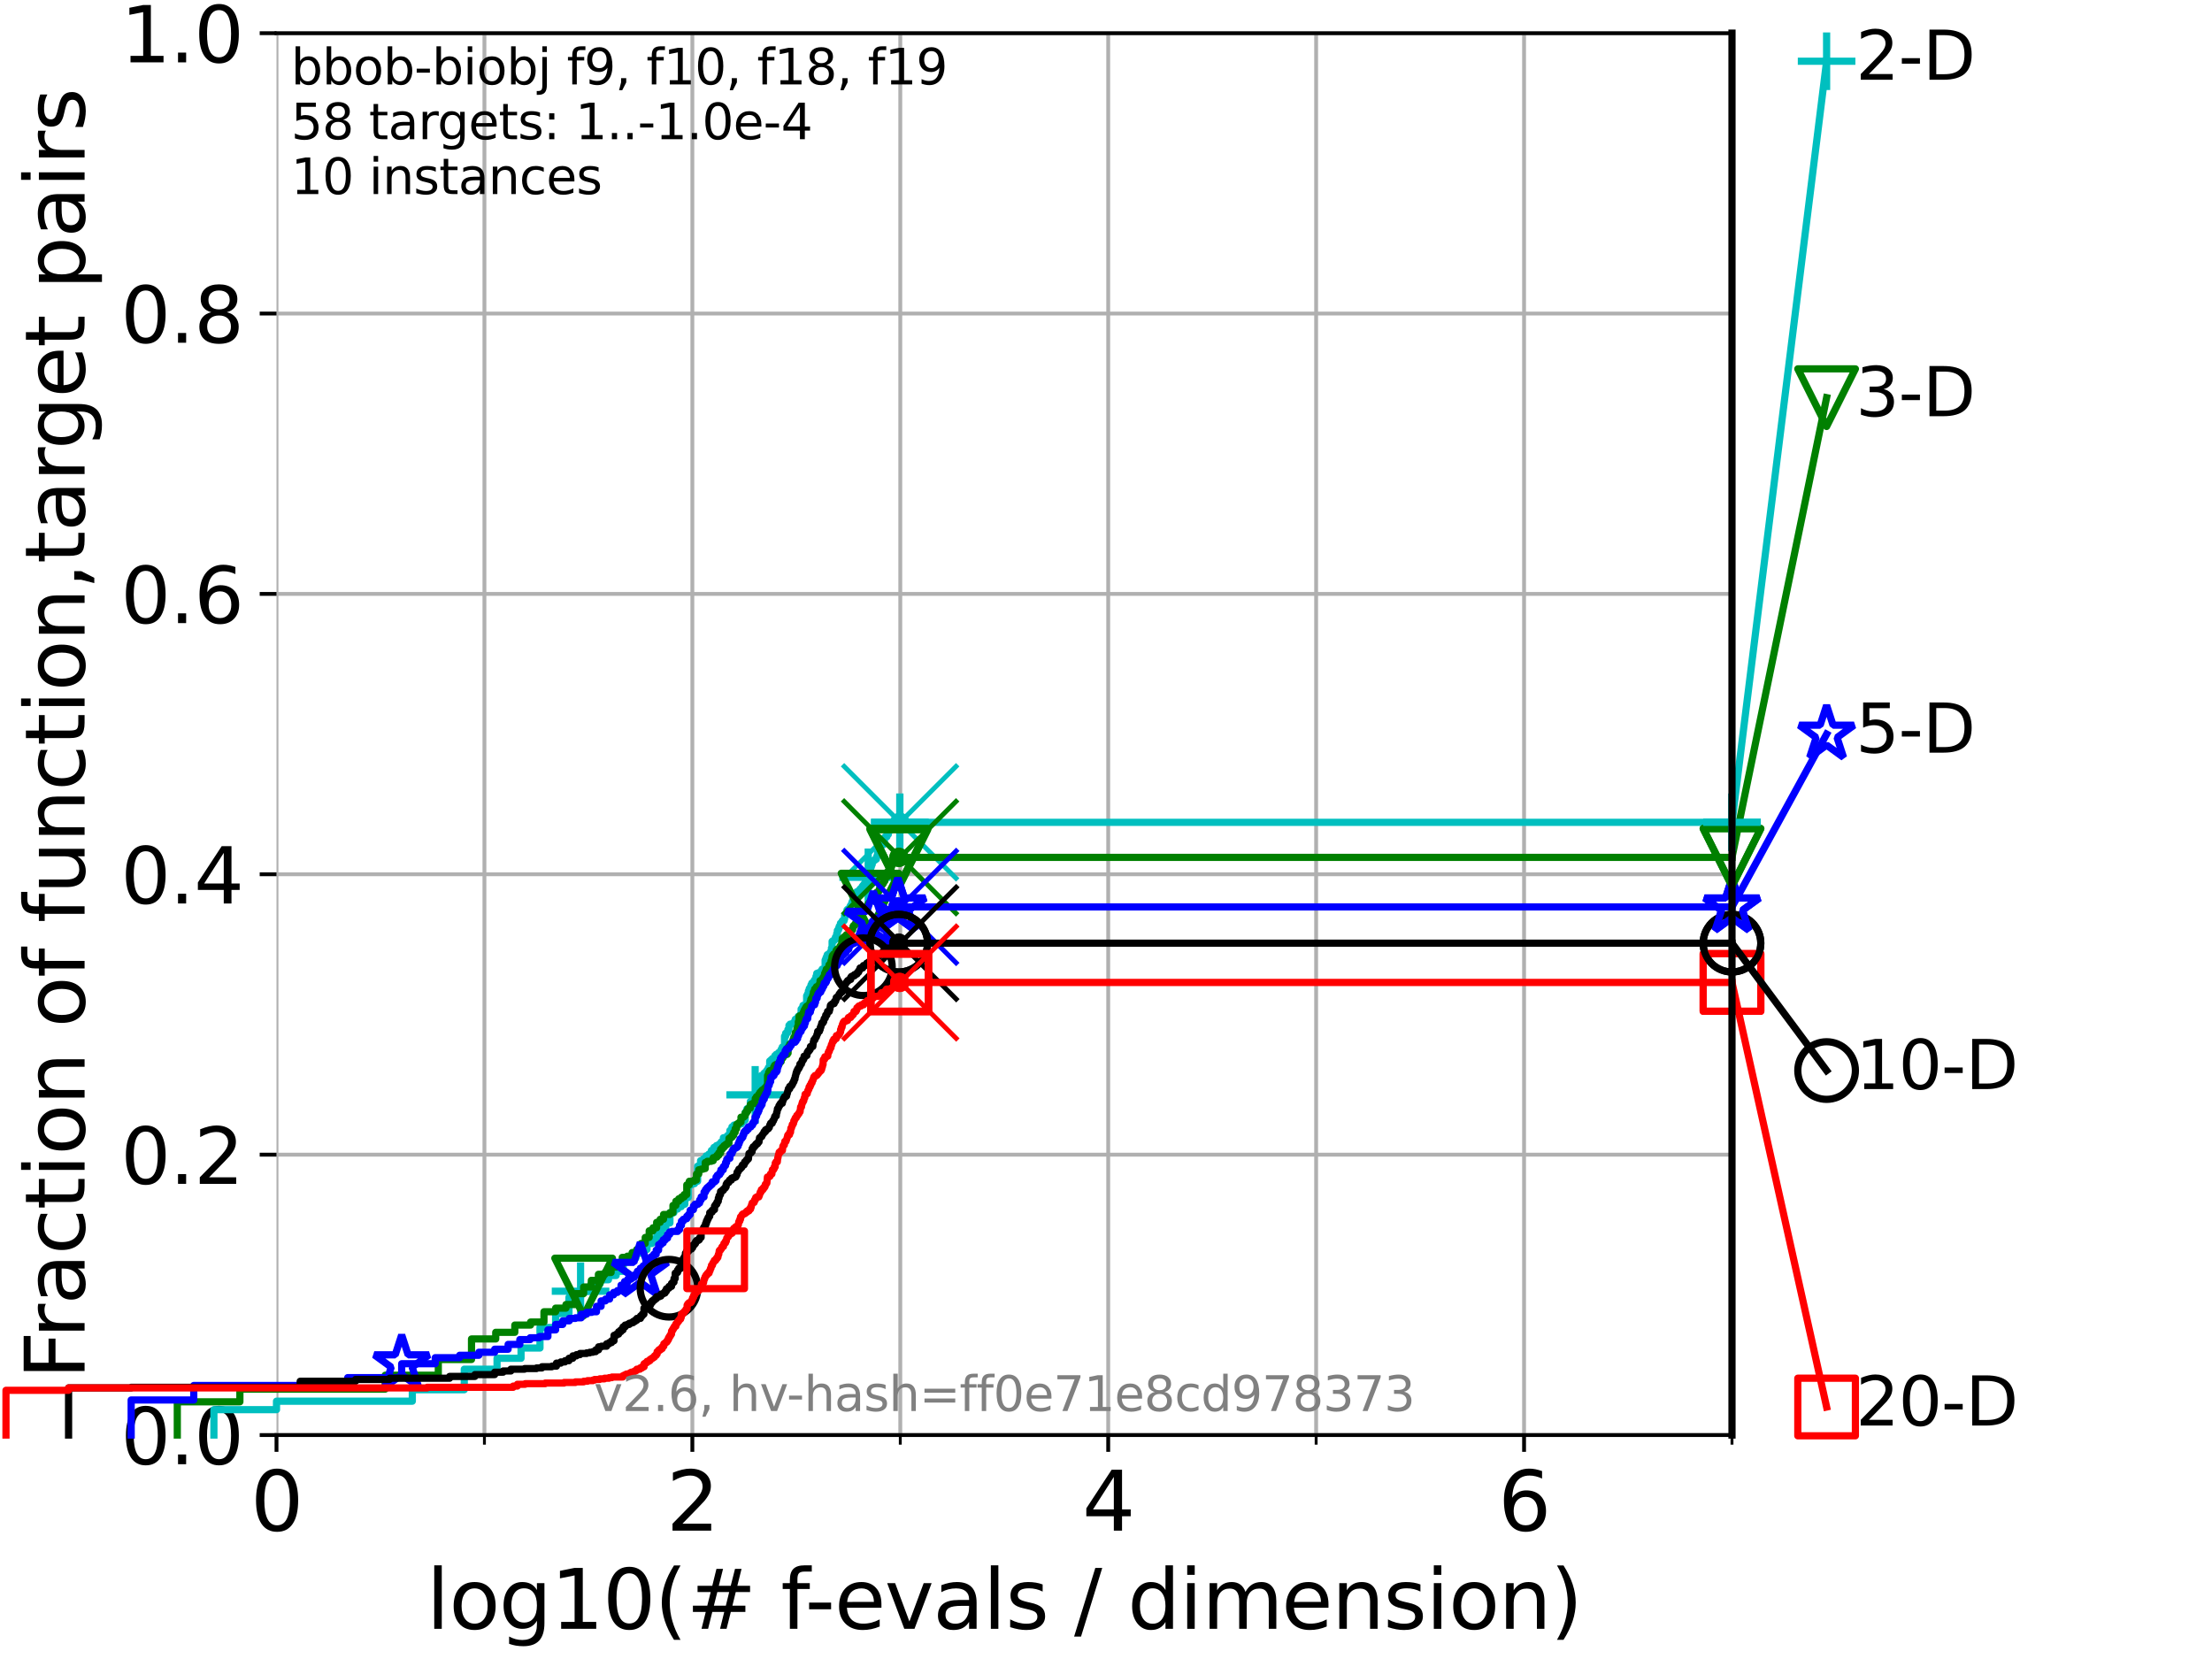 <?xml version="1.0" encoding="utf-8" standalone="no"?>
<!DOCTYPE svg PUBLIC "-//W3C//DTD SVG 1.1//EN"
  "http://www.w3.org/Graphics/SVG/1.1/DTD/svg11.dtd">
<svg xmlns:xlink="http://www.w3.org/1999/xlink" width="460.8pt" height="345.6pt" viewBox="0 0 460.8 345.6" xmlns="http://www.w3.org/2000/svg" version="1.1">
 <defs>
  <style type="text/css">*{stroke-linejoin: round; stroke-linecap: butt}</style>
 </defs>
 <g id="figure_1">
  <g id="patch_1">
   <path d="M 0 345.6 
L 460.8 345.6 
L 460.8 0 
L 0 0 
z
" style="fill: #ffffff"/>
  </g>
  <g id="axes_1">
   <g id="patch_2">
    <path d="M 57.6 298.944 
L 360.806 298.944 
L 360.806 6.912 
L 57.6 6.912 
z
" style="fill: #ffffff"/>
   </g>
   <g id="matplotlib.axis_1">
    <g id="xtick_1">
     <g id="line2d_1">
      <path d="M 57.6 298.944 
L 57.6 6.912 
" clip-path="url(#p557062bba7)" style="fill: none; stroke: #b0b0b0; stroke-width: 0.8; stroke-linecap: square"/>
     </g>
     <g id="line2d_2">
      <defs>
       <path id="m8b13ca80fd" d="M 0 0 
L 0 3.5 
" style="stroke: #000000; stroke-width: 0.8"/>
      </defs>
      <g>
       <use xlink:href="#m8b13ca80fd" x="57.6" y="298.944" style="stroke: #000000; stroke-width: 0.8"/>
      </g>
     </g>
     <g id="text_1">
      <!-- 0 -->
      <g transform="translate(52.192 318.861) scale(0.17 -0.17)">
       <defs>
        <path id="DejaVuSans-30" d="M 2034 4250 
Q 1547 4250 1301 3770 
Q 1056 3291 1056 2328 
Q 1056 1369 1301 889 
Q 1547 409 2034 409 
Q 2525 409 2770 889 
Q 3016 1369 3016 2328 
Q 3016 3291 2770 3770 
Q 2525 4250 2034 4250 
z
M 2034 4750 
Q 2819 4750 3233 4129 
Q 3647 3509 3647 2328 
Q 3647 1150 3233 529 
Q 2819 -91 2034 -91 
Q 1250 -91 836 529 
Q 422 1150 422 2328 
Q 422 3509 836 4129 
Q 1250 4750 2034 4750 
z
" transform="scale(0.016)"/>
       </defs>
       <use xlink:href="#DejaVuSans-30"/>
      </g>
     </g>
    </g>
    <g id="xtick_2">
     <g id="line2d_3">
      <path d="M 144.23 298.944 
L 144.23 6.912 
" clip-path="url(#p557062bba7)" style="fill: none; stroke: #b0b0b0; stroke-width: 0.8; stroke-linecap: square"/>
     </g>
     <g id="line2d_4">
      <g>
       <use xlink:href="#m8b13ca80fd" x="144.23" y="298.944" style="stroke: #000000; stroke-width: 0.8"/>
      </g>
     </g>
     <g id="text_2">
      <!-- 2 -->
      <g transform="translate(138.822 318.861) scale(0.17 -0.17)">
       <defs>
        <path id="DejaVuSans-32" d="M 1228 531 
L 3431 531 
L 3431 0 
L 469 0 
L 469 531 
Q 828 903 1448 1529 
Q 2069 2156 2228 2338 
Q 2531 2678 2651 2914 
Q 2772 3150 2772 3378 
Q 2772 3750 2511 3984 
Q 2250 4219 1831 4219 
Q 1534 4219 1204 4116 
Q 875 4013 500 3803 
L 500 4441 
Q 881 4594 1212 4672 
Q 1544 4750 1819 4750 
Q 2544 4750 2975 4387 
Q 3406 4025 3406 3419 
Q 3406 3131 3298 2873 
Q 3191 2616 2906 2266 
Q 2828 2175 2409 1742 
Q 1991 1309 1228 531 
z
" transform="scale(0.016)"/>
       </defs>
       <use xlink:href="#DejaVuSans-32"/>
      </g>
     </g>
    </g>
    <g id="xtick_3">
     <g id="line2d_5">
      <path d="M 230.861 298.944 
L 230.861 6.912 
" clip-path="url(#p557062bba7)" style="fill: none; stroke: #b0b0b0; stroke-width: 0.8; stroke-linecap: square"/>
     </g>
     <g id="line2d_6">
      <g>
       <use xlink:href="#m8b13ca80fd" x="230.861" y="298.944" style="stroke: #000000; stroke-width: 0.8"/>
      </g>
     </g>
     <g id="text_3">
      <!-- 4 -->
      <g transform="translate(225.453 318.861) scale(0.17 -0.17)">
       <defs>
        <path id="DejaVuSans-34" d="M 2419 4116 
L 825 1625 
L 2419 1625 
L 2419 4116 
z
M 2253 4666 
L 3047 4666 
L 3047 1625 
L 3713 1625 
L 3713 1100 
L 3047 1100 
L 3047 0 
L 2419 0 
L 2419 1100 
L 313 1100 
L 313 1709 
L 2253 4666 
z
" transform="scale(0.016)"/>
       </defs>
       <use xlink:href="#DejaVuSans-34"/>
      </g>
     </g>
    </g>
    <g id="xtick_4">
     <g id="line2d_7">
      <path d="M 317.491 298.944 
L 317.491 6.912 
" clip-path="url(#p557062bba7)" style="fill: none; stroke: #b0b0b0; stroke-width: 0.8; stroke-linecap: square"/>
     </g>
     <g id="line2d_8">
      <g>
       <use xlink:href="#m8b13ca80fd" x="317.491" y="298.944" style="stroke: #000000; stroke-width: 0.8"/>
      </g>
     </g>
     <g id="text_4">
      <!-- 6 -->
      <g transform="translate(312.083 318.861) scale(0.17 -0.17)">
       <defs>
        <path id="DejaVuSans-36" d="M 2113 2584 
Q 1688 2584 1439 2293 
Q 1191 2003 1191 1497 
Q 1191 994 1439 701 
Q 1688 409 2113 409 
Q 2538 409 2786 701 
Q 3034 994 3034 1497 
Q 3034 2003 2786 2293 
Q 2538 2584 2113 2584 
z
M 3366 4563 
L 3366 3988 
Q 3128 4100 2886 4159 
Q 2644 4219 2406 4219 
Q 1781 4219 1451 3797 
Q 1122 3375 1075 2522 
Q 1259 2794 1537 2939 
Q 1816 3084 2150 3084 
Q 2853 3084 3261 2657 
Q 3669 2231 3669 1497 
Q 3669 778 3244 343 
Q 2819 -91 2113 -91 
Q 1303 -91 875 529 
Q 447 1150 447 2328 
Q 447 3434 972 4092 
Q 1497 4750 2381 4750 
Q 2619 4750 2861 4703 
Q 3103 4656 3366 4563 
z
" transform="scale(0.016)"/>
       </defs>
       <use xlink:href="#DejaVuSans-36"/>
      </g>
     </g>
    </g>
    <g id="xtick_5">
     <g id="line2d_9">
      <path d="M 100.915 298.944 
L 100.915 6.912 
" clip-path="url(#p557062bba7)" style="fill: none; stroke: #b0b0b0; stroke-width: 0.8; stroke-linecap: square"/>
     </g>
     <g id="line2d_10">
      <defs>
       <path id="m3aba802967" d="M 0 0 
L 0 2 
" style="stroke: #000000; stroke-width: 0.6"/>
      </defs>
      <g>
       <use xlink:href="#m3aba802967" x="100.915" y="298.944" style="stroke: #000000; stroke-width: 0.6"/>
      </g>
     </g>
    </g>
    <g id="xtick_6">
     <g id="line2d_11">
      <path d="M 187.546 298.944 
L 187.546 6.912 
" clip-path="url(#p557062bba7)" style="fill: none; stroke: #b0b0b0; stroke-width: 0.8; stroke-linecap: square"/>
     </g>
     <g id="line2d_12">
      <g>
       <use xlink:href="#m3aba802967" x="187.546" y="298.944" style="stroke: #000000; stroke-width: 0.6"/>
      </g>
     </g>
    </g>
    <g id="xtick_7">
     <g id="line2d_13">
      <path d="M 274.176 298.944 
L 274.176 6.912 
" clip-path="url(#p557062bba7)" style="fill: none; stroke: #b0b0b0; stroke-width: 0.8; stroke-linecap: square"/>
     </g>
     <g id="line2d_14">
      <g>
       <use xlink:href="#m3aba802967" x="274.176" y="298.944" style="stroke: #000000; stroke-width: 0.6"/>
      </g>
     </g>
    </g>
    <g id="xtick_8">
     <g id="line2d_15">
      <path d="M 360.806 298.944 
L 360.806 6.912 
" clip-path="url(#p557062bba7)" style="fill: none; stroke: #b0b0b0; stroke-width: 0.8; stroke-linecap: square"/>
     </g>
     <g id="line2d_16">
      <g>
       <use xlink:href="#m3aba802967" x="360.806" y="298.944" style="stroke: #000000; stroke-width: 0.6"/>
      </g>
     </g>
    </g>
    <g id="text_5">
     <!-- log10(# f-evals / dimension) -->
     <g transform="translate(88.823 339.314) scale(0.17 -0.17)">
      <defs>
       <path id="DejaVuSans-6c" d="M 603 4863 
L 1178 4863 
L 1178 0 
L 603 0 
L 603 4863 
z
" transform="scale(0.016)"/>
       <path id="DejaVuSans-6f" d="M 1959 3097 
Q 1497 3097 1228 2736 
Q 959 2375 959 1747 
Q 959 1119 1226 758 
Q 1494 397 1959 397 
Q 2419 397 2687 759 
Q 2956 1122 2956 1747 
Q 2956 2369 2687 2733 
Q 2419 3097 1959 3097 
z
M 1959 3584 
Q 2709 3584 3137 3096 
Q 3566 2609 3566 1747 
Q 3566 888 3137 398 
Q 2709 -91 1959 -91 
Q 1206 -91 779 398 
Q 353 888 353 1747 
Q 353 2609 779 3096 
Q 1206 3584 1959 3584 
z
" transform="scale(0.016)"/>
       <path id="DejaVuSans-67" d="M 2906 1791 
Q 2906 2416 2648 2759 
Q 2391 3103 1925 3103 
Q 1463 3103 1205 2759 
Q 947 2416 947 1791 
Q 947 1169 1205 825 
Q 1463 481 1925 481 
Q 2391 481 2648 825 
Q 2906 1169 2906 1791 
z
M 3481 434 
Q 3481 -459 3084 -895 
Q 2688 -1331 1869 -1331 
Q 1566 -1331 1297 -1286 
Q 1028 -1241 775 -1147 
L 775 -588 
Q 1028 -725 1275 -790 
Q 1522 -856 1778 -856 
Q 2344 -856 2625 -561 
Q 2906 -266 2906 331 
L 2906 616 
Q 2728 306 2450 153 
Q 2172 0 1784 0 
Q 1141 0 747 490 
Q 353 981 353 1791 
Q 353 2603 747 3093 
Q 1141 3584 1784 3584 
Q 2172 3584 2450 3431 
Q 2728 3278 2906 2969 
L 2906 3500 
L 3481 3500 
L 3481 434 
z
" transform="scale(0.016)"/>
       <path id="DejaVuSans-31" d="M 794 531 
L 1825 531 
L 1825 4091 
L 703 3866 
L 703 4441 
L 1819 4666 
L 2450 4666 
L 2450 531 
L 3481 531 
L 3481 0 
L 794 0 
L 794 531 
z
" transform="scale(0.016)"/>
       <path id="DejaVuSans-28" d="M 1984 4856 
Q 1566 4138 1362 3434 
Q 1159 2731 1159 2009 
Q 1159 1288 1364 580 
Q 1569 -128 1984 -844 
L 1484 -844 
Q 1016 -109 783 600 
Q 550 1309 550 2009 
Q 550 2706 781 3412 
Q 1013 4119 1484 4856 
L 1984 4856 
z
" transform="scale(0.016)"/>
       <path id="DejaVuSans-23" d="M 3272 2816 
L 2363 2816 
L 2100 1772 
L 3016 1772 
L 3272 2816 
z
M 2803 4594 
L 2478 3297 
L 3391 3297 
L 3719 4594 
L 4219 4594 
L 3897 3297 
L 4872 3297 
L 4872 2816 
L 3775 2816 
L 3519 1772 
L 4513 1772 
L 4513 1294 
L 3397 1294 
L 3072 0 
L 2572 0 
L 2894 1294 
L 1978 1294 
L 1656 0 
L 1153 0 
L 1478 1294 
L 494 1294 
L 494 1772 
L 1594 1772 
L 1856 2816 
L 850 2816 
L 850 3297 
L 1978 3297 
L 2297 4594 
L 2803 4594 
z
" transform="scale(0.016)"/>
       <path id="DejaVuSans-20" transform="scale(0.016)"/>
       <path id="DejaVuSans-66" d="M 2375 4863 
L 2375 4384 
L 1825 4384 
Q 1516 4384 1395 4259 
Q 1275 4134 1275 3809 
L 1275 3500 
L 2222 3500 
L 2222 3053 
L 1275 3053 
L 1275 0 
L 697 0 
L 697 3053 
L 147 3053 
L 147 3500 
L 697 3500 
L 697 3744 
Q 697 4328 969 4595 
Q 1241 4863 1831 4863 
L 2375 4863 
z
" transform="scale(0.016)"/>
       <path id="DejaVuSans-2d" d="M 313 2009 
L 1997 2009 
L 1997 1497 
L 313 1497 
L 313 2009 
z
" transform="scale(0.016)"/>
       <path id="DejaVuSans-65" d="M 3597 1894 
L 3597 1613 
L 953 1613 
Q 991 1019 1311 708 
Q 1631 397 2203 397 
Q 2534 397 2845 478 
Q 3156 559 3463 722 
L 3463 178 
Q 3153 47 2828 -22 
Q 2503 -91 2169 -91 
Q 1331 -91 842 396 
Q 353 884 353 1716 
Q 353 2575 817 3079 
Q 1281 3584 2069 3584 
Q 2775 3584 3186 3129 
Q 3597 2675 3597 1894 
z
M 3022 2063 
Q 3016 2534 2758 2815 
Q 2500 3097 2075 3097 
Q 1594 3097 1305 2825 
Q 1016 2553 972 2059 
L 3022 2063 
z
" transform="scale(0.016)"/>
       <path id="DejaVuSans-76" d="M 191 3500 
L 800 3500 
L 1894 563 
L 2988 3500 
L 3597 3500 
L 2284 0 
L 1503 0 
L 191 3500 
z
" transform="scale(0.016)"/>
       <path id="DejaVuSans-61" d="M 2194 1759 
Q 1497 1759 1228 1600 
Q 959 1441 959 1056 
Q 959 750 1161 570 
Q 1363 391 1709 391 
Q 2188 391 2477 730 
Q 2766 1069 2766 1631 
L 2766 1759 
L 2194 1759 
z
M 3341 1997 
L 3341 0 
L 2766 0 
L 2766 531 
Q 2569 213 2275 61 
Q 1981 -91 1556 -91 
Q 1019 -91 701 211 
Q 384 513 384 1019 
Q 384 1609 779 1909 
Q 1175 2209 1959 2209 
L 2766 2209 
L 2766 2266 
Q 2766 2663 2505 2880 
Q 2244 3097 1772 3097 
Q 1472 3097 1187 3025 
Q 903 2953 641 2809 
L 641 3341 
Q 956 3463 1253 3523 
Q 1550 3584 1831 3584 
Q 2591 3584 2966 3190 
Q 3341 2797 3341 1997 
z
" transform="scale(0.016)"/>
       <path id="DejaVuSans-73" d="M 2834 3397 
L 2834 2853 
Q 2591 2978 2328 3040 
Q 2066 3103 1784 3103 
Q 1356 3103 1142 2972 
Q 928 2841 928 2578 
Q 928 2378 1081 2264 
Q 1234 2150 1697 2047 
L 1894 2003 
Q 2506 1872 2764 1633 
Q 3022 1394 3022 966 
Q 3022 478 2636 193 
Q 2250 -91 1575 -91 
Q 1294 -91 989 -36 
Q 684 19 347 128 
L 347 722 
Q 666 556 975 473 
Q 1284 391 1588 391 
Q 1994 391 2212 530 
Q 2431 669 2431 922 
Q 2431 1156 2273 1281 
Q 2116 1406 1581 1522 
L 1381 1569 
Q 847 1681 609 1914 
Q 372 2147 372 2553 
Q 372 3047 722 3315 
Q 1072 3584 1716 3584 
Q 2034 3584 2315 3537 
Q 2597 3491 2834 3397 
z
" transform="scale(0.016)"/>
       <path id="DejaVuSans-2f" d="M 1625 4666 
L 2156 4666 
L 531 -594 
L 0 -594 
L 1625 4666 
z
" transform="scale(0.016)"/>
       <path id="DejaVuSans-64" d="M 2906 2969 
L 2906 4863 
L 3481 4863 
L 3481 0 
L 2906 0 
L 2906 525 
Q 2725 213 2448 61 
Q 2172 -91 1784 -91 
Q 1150 -91 751 415 
Q 353 922 353 1747 
Q 353 2572 751 3078 
Q 1150 3584 1784 3584 
Q 2172 3584 2448 3432 
Q 2725 3281 2906 2969 
z
M 947 1747 
Q 947 1113 1208 752 
Q 1469 391 1925 391 
Q 2381 391 2643 752 
Q 2906 1113 2906 1747 
Q 2906 2381 2643 2742 
Q 2381 3103 1925 3103 
Q 1469 3103 1208 2742 
Q 947 2381 947 1747 
z
" transform="scale(0.016)"/>
       <path id="DejaVuSans-69" d="M 603 3500 
L 1178 3500 
L 1178 0 
L 603 0 
L 603 3500 
z
M 603 4863 
L 1178 4863 
L 1178 4134 
L 603 4134 
L 603 4863 
z
" transform="scale(0.016)"/>
       <path id="DejaVuSans-6d" d="M 3328 2828 
Q 3544 3216 3844 3400 
Q 4144 3584 4550 3584 
Q 5097 3584 5394 3201 
Q 5691 2819 5691 2113 
L 5691 0 
L 5113 0 
L 5113 2094 
Q 5113 2597 4934 2840 
Q 4756 3084 4391 3084 
Q 3944 3084 3684 2787 
Q 3425 2491 3425 1978 
L 3425 0 
L 2847 0 
L 2847 2094 
Q 2847 2600 2669 2842 
Q 2491 3084 2119 3084 
Q 1678 3084 1418 2786 
Q 1159 2488 1159 1978 
L 1159 0 
L 581 0 
L 581 3500 
L 1159 3500 
L 1159 2956 
Q 1356 3278 1631 3431 
Q 1906 3584 2284 3584 
Q 2666 3584 2933 3390 
Q 3200 3197 3328 2828 
z
" transform="scale(0.016)"/>
       <path id="DejaVuSans-6e" d="M 3513 2113 
L 3513 0 
L 2938 0 
L 2938 2094 
Q 2938 2591 2744 2837 
Q 2550 3084 2163 3084 
Q 1697 3084 1428 2787 
Q 1159 2491 1159 1978 
L 1159 0 
L 581 0 
L 581 3500 
L 1159 3500 
L 1159 2956 
Q 1366 3272 1645 3428 
Q 1925 3584 2291 3584 
Q 2894 3584 3203 3211 
Q 3513 2838 3513 2113 
z
" transform="scale(0.016)"/>
       <path id="DejaVuSans-29" d="M 513 4856 
L 1013 4856 
Q 1481 4119 1714 3412 
Q 1947 2706 1947 2009 
Q 1947 1309 1714 600 
Q 1481 -109 1013 -844 
L 513 -844 
Q 928 -128 1133 580 
Q 1338 1288 1338 2009 
Q 1338 2731 1133 3434 
Q 928 4138 513 4856 
z
" transform="scale(0.016)"/>
      </defs>
      <use xlink:href="#DejaVuSans-6c"/>
      <use xlink:href="#DejaVuSans-6f" x="27.783"/>
      <use xlink:href="#DejaVuSans-67" x="88.965"/>
      <use xlink:href="#DejaVuSans-31" x="152.441"/>
      <use xlink:href="#DejaVuSans-30" x="216.064"/>
      <use xlink:href="#DejaVuSans-28" x="279.688"/>
      <use xlink:href="#DejaVuSans-23" x="318.701"/>
      <use xlink:href="#DejaVuSans-20" x="402.49"/>
      <use xlink:href="#DejaVuSans-66" x="434.277"/>
      <use xlink:href="#DejaVuSans-2d" x="463.982"/>
      <use xlink:href="#DejaVuSans-65" x="500.066"/>
      <use xlink:href="#DejaVuSans-76" x="561.59"/>
      <use xlink:href="#DejaVuSans-61" x="620.77"/>
      <use xlink:href="#DejaVuSans-6c" x="682.049"/>
      <use xlink:href="#DejaVuSans-73" x="709.832"/>
      <use xlink:href="#DejaVuSans-20" x="761.932"/>
      <use xlink:href="#DejaVuSans-2f" x="793.719"/>
      <use xlink:href="#DejaVuSans-20" x="827.41"/>
      <use xlink:href="#DejaVuSans-64" x="859.197"/>
      <use xlink:href="#DejaVuSans-69" x="922.674"/>
      <use xlink:href="#DejaVuSans-6d" x="950.457"/>
      <use xlink:href="#DejaVuSans-65" x="1047.869"/>
      <use xlink:href="#DejaVuSans-6e" x="1109.393"/>
      <use xlink:href="#DejaVuSans-73" x="1172.771"/>
      <use xlink:href="#DejaVuSans-69" x="1224.871"/>
      <use xlink:href="#DejaVuSans-6f" x="1252.654"/>
      <use xlink:href="#DejaVuSans-6e" x="1313.836"/>
      <use xlink:href="#DejaVuSans-29" x="1377.215"/>
     </g>
    </g>
   </g>
   <g id="matplotlib.axis_2">
    <g id="ytick_1">
     <g id="line2d_17">
      <path d="M 57.6 298.944 
L 360.806 298.944 
" clip-path="url(#p557062bba7)" style="fill: none; stroke: #b0b0b0; stroke-width: 0.8; stroke-linecap: square"/>
     </g>
     <g id="line2d_18">
      <defs>
       <path id="m1cf27504d8" d="M 0 0 
L -3.5 0 
" style="stroke: #000000; stroke-width: 0.8"/>
      </defs>
      <g>
       <use xlink:href="#m1cf27504d8" x="57.6" y="298.944" style="stroke: #000000; stroke-width: 0.8"/>
      </g>
     </g>
     <g id="text_6">
      <!-- 0.0 -->
      <g transform="translate(25.155 305.023) scale(0.16 -0.16)">
       <defs>
        <path id="DejaVuSans-2e" d="M 684 794 
L 1344 794 
L 1344 0 
L 684 0 
L 684 794 
z
" transform="scale(0.016)"/>
       </defs>
       <use xlink:href="#DejaVuSans-30"/>
       <use xlink:href="#DejaVuSans-2e" x="63.623"/>
       <use xlink:href="#DejaVuSans-30" x="95.41"/>
      </g>
     </g>
    </g>
    <g id="ytick_2">
     <g id="line2d_19">
      <path d="M 57.6 240.538 
L 360.806 240.538 
" clip-path="url(#p557062bba7)" style="fill: none; stroke: #b0b0b0; stroke-width: 0.8; stroke-linecap: square"/>
     </g>
     <g id="line2d_20">
      <g>
       <use xlink:href="#m1cf27504d8" x="57.6" y="240.538" style="stroke: #000000; stroke-width: 0.8"/>
      </g>
     </g>
     <g id="text_7">
      <!-- 0.2 -->
      <g transform="translate(25.155 246.616) scale(0.16 -0.16)">
       <use xlink:href="#DejaVuSans-30"/>
       <use xlink:href="#DejaVuSans-2e" x="63.623"/>
       <use xlink:href="#DejaVuSans-32" x="95.41"/>
      </g>
     </g>
    </g>
    <g id="ytick_3">
     <g id="line2d_21">
      <path d="M 57.6 182.131 
L 360.806 182.131 
" clip-path="url(#p557062bba7)" style="fill: none; stroke: #b0b0b0; stroke-width: 0.8; stroke-linecap: square"/>
     </g>
     <g id="line2d_22">
      <g>
       <use xlink:href="#m1cf27504d8" x="57.6" y="182.131" style="stroke: #000000; stroke-width: 0.8"/>
      </g>
     </g>
     <g id="text_8">
      <!-- 0.4 -->
      <g transform="translate(25.155 188.21) scale(0.16 -0.16)">
       <use xlink:href="#DejaVuSans-30"/>
       <use xlink:href="#DejaVuSans-2e" x="63.623"/>
       <use xlink:href="#DejaVuSans-34" x="95.41"/>
      </g>
     </g>
    </g>
    <g id="ytick_4">
     <g id="line2d_23">
      <path d="M 57.6 123.725 
L 360.806 123.725 
" clip-path="url(#p557062bba7)" style="fill: none; stroke: #b0b0b0; stroke-width: 0.8; stroke-linecap: square"/>
     </g>
     <g id="line2d_24">
      <g>
       <use xlink:href="#m1cf27504d8" x="57.6" y="123.725" style="stroke: #000000; stroke-width: 0.8"/>
      </g>
     </g>
     <g id="text_9">
      <!-- 0.6 -->
      <g transform="translate(25.155 129.804) scale(0.16 -0.16)">
       <use xlink:href="#DejaVuSans-30"/>
       <use xlink:href="#DejaVuSans-2e" x="63.623"/>
       <use xlink:href="#DejaVuSans-36" x="95.41"/>
      </g>
     </g>
    </g>
    <g id="ytick_5">
     <g id="line2d_25">
      <path d="M 57.6 65.318 
L 360.806 65.318 
" clip-path="url(#p557062bba7)" style="fill: none; stroke: #b0b0b0; stroke-width: 0.8; stroke-linecap: square"/>
     </g>
     <g id="line2d_26">
      <g>
       <use xlink:href="#m1cf27504d8" x="57.6" y="65.318" style="stroke: #000000; stroke-width: 0.8"/>
      </g>
     </g>
     <g id="text_10">
      <!-- 0.8 -->
      <g transform="translate(25.155 71.397) scale(0.16 -0.16)">
       <defs>
        <path id="DejaVuSans-38" d="M 2034 2216 
Q 1584 2216 1326 1975 
Q 1069 1734 1069 1313 
Q 1069 891 1326 650 
Q 1584 409 2034 409 
Q 2484 409 2743 651 
Q 3003 894 3003 1313 
Q 3003 1734 2745 1975 
Q 2488 2216 2034 2216 
z
M 1403 2484 
Q 997 2584 770 2862 
Q 544 3141 544 3541 
Q 544 4100 942 4425 
Q 1341 4750 2034 4750 
Q 2731 4750 3128 4425 
Q 3525 4100 3525 3541 
Q 3525 3141 3298 2862 
Q 3072 2584 2669 2484 
Q 3125 2378 3379 2068 
Q 3634 1759 3634 1313 
Q 3634 634 3220 271 
Q 2806 -91 2034 -91 
Q 1263 -91 848 271 
Q 434 634 434 1313 
Q 434 1759 690 2068 
Q 947 2378 1403 2484 
z
M 1172 3481 
Q 1172 3119 1398 2916 
Q 1625 2713 2034 2713 
Q 2441 2713 2670 2916 
Q 2900 3119 2900 3481 
Q 2900 3844 2670 4047 
Q 2441 4250 2034 4250 
Q 1625 4250 1398 4047 
Q 1172 3844 1172 3481 
z
" transform="scale(0.016)"/>
       </defs>
       <use xlink:href="#DejaVuSans-30"/>
       <use xlink:href="#DejaVuSans-2e" x="63.623"/>
       <use xlink:href="#DejaVuSans-38" x="95.41"/>
      </g>
     </g>
    </g>
    <g id="ytick_6">
     <g id="line2d_27">
      <path d="M 57.6 6.912 
L 360.806 6.912 
" clip-path="url(#p557062bba7)" style="fill: none; stroke: #b0b0b0; stroke-width: 0.8; stroke-linecap: square"/>
     </g>
     <g id="line2d_28">
      <g>
       <use xlink:href="#m1cf27504d8" x="57.6" y="6.912" style="stroke: #000000; stroke-width: 0.8"/>
      </g>
     </g>
     <g id="text_11">
      <!-- 1.0 -->
      <g transform="translate(25.155 12.991) scale(0.16 -0.16)">
       <use xlink:href="#DejaVuSans-31"/>
       <use xlink:href="#DejaVuSans-2e" x="63.623"/>
       <use xlink:href="#DejaVuSans-30" x="95.41"/>
      </g>
     </g>
    </g>
    <g id="text_12">
     <!-- Fraction of function,target pairs -->
     <g transform="translate(17.62 287.313) rotate(-90) scale(0.17 -0.17)">
      <defs>
       <path id="DejaVuSans-46" d="M 628 4666 
L 3309 4666 
L 3309 4134 
L 1259 4134 
L 1259 2759 
L 3109 2759 
L 3109 2228 
L 1259 2228 
L 1259 0 
L 628 0 
L 628 4666 
z
" transform="scale(0.016)"/>
       <path id="DejaVuSans-72" d="M 2631 2963 
Q 2534 3019 2420 3045 
Q 2306 3072 2169 3072 
Q 1681 3072 1420 2755 
Q 1159 2438 1159 1844 
L 1159 0 
L 581 0 
L 581 3500 
L 1159 3500 
L 1159 2956 
Q 1341 3275 1631 3429 
Q 1922 3584 2338 3584 
Q 2397 3584 2469 3576 
Q 2541 3569 2628 3553 
L 2631 2963 
z
" transform="scale(0.016)"/>
       <path id="DejaVuSans-63" d="M 3122 3366 
L 3122 2828 
Q 2878 2963 2633 3030 
Q 2388 3097 2138 3097 
Q 1578 3097 1268 2742 
Q 959 2388 959 1747 
Q 959 1106 1268 751 
Q 1578 397 2138 397 
Q 2388 397 2633 464 
Q 2878 531 3122 666 
L 3122 134 
Q 2881 22 2623 -34 
Q 2366 -91 2075 -91 
Q 1284 -91 818 406 
Q 353 903 353 1747 
Q 353 2603 823 3093 
Q 1294 3584 2113 3584 
Q 2378 3584 2631 3529 
Q 2884 3475 3122 3366 
z
" transform="scale(0.016)"/>
       <path id="DejaVuSans-74" d="M 1172 4494 
L 1172 3500 
L 2356 3500 
L 2356 3053 
L 1172 3053 
L 1172 1153 
Q 1172 725 1289 603 
Q 1406 481 1766 481 
L 2356 481 
L 2356 0 
L 1766 0 
Q 1100 0 847 248 
Q 594 497 594 1153 
L 594 3053 
L 172 3053 
L 172 3500 
L 594 3500 
L 594 4494 
L 1172 4494 
z
" transform="scale(0.016)"/>
       <path id="DejaVuSans-75" d="M 544 1381 
L 544 3500 
L 1119 3500 
L 1119 1403 
Q 1119 906 1312 657 
Q 1506 409 1894 409 
Q 2359 409 2629 706 
Q 2900 1003 2900 1516 
L 2900 3500 
L 3475 3500 
L 3475 0 
L 2900 0 
L 2900 538 
Q 2691 219 2414 64 
Q 2138 -91 1772 -91 
Q 1169 -91 856 284 
Q 544 659 544 1381 
z
M 1991 3584 
L 1991 3584 
z
" transform="scale(0.016)"/>
       <path id="DejaVuSans-2c" d="M 750 794 
L 1409 794 
L 1409 256 
L 897 -744 
L 494 -744 
L 750 256 
L 750 794 
z
" transform="scale(0.016)"/>
       <path id="DejaVuSans-70" d="M 1159 525 
L 1159 -1331 
L 581 -1331 
L 581 3500 
L 1159 3500 
L 1159 2969 
Q 1341 3281 1617 3432 
Q 1894 3584 2278 3584 
Q 2916 3584 3314 3078 
Q 3713 2572 3713 1747 
Q 3713 922 3314 415 
Q 2916 -91 2278 -91 
Q 1894 -91 1617 61 
Q 1341 213 1159 525 
z
M 3116 1747 
Q 3116 2381 2855 2742 
Q 2594 3103 2138 3103 
Q 1681 3103 1420 2742 
Q 1159 2381 1159 1747 
Q 1159 1113 1420 752 
Q 1681 391 2138 391 
Q 2594 391 2855 752 
Q 3116 1113 3116 1747 
z
" transform="scale(0.016)"/>
      </defs>
      <use xlink:href="#DejaVuSans-46"/>
      <use xlink:href="#DejaVuSans-72" x="50.27"/>
      <use xlink:href="#DejaVuSans-61" x="91.383"/>
      <use xlink:href="#DejaVuSans-63" x="152.662"/>
      <use xlink:href="#DejaVuSans-74" x="207.643"/>
      <use xlink:href="#DejaVuSans-69" x="246.852"/>
      <use xlink:href="#DejaVuSans-6f" x="274.635"/>
      <use xlink:href="#DejaVuSans-6e" x="335.816"/>
      <use xlink:href="#DejaVuSans-20" x="399.195"/>
      <use xlink:href="#DejaVuSans-6f" x="430.982"/>
      <use xlink:href="#DejaVuSans-66" x="492.164"/>
      <use xlink:href="#DejaVuSans-20" x="527.369"/>
      <use xlink:href="#DejaVuSans-66" x="559.156"/>
      <use xlink:href="#DejaVuSans-75" x="594.361"/>
      <use xlink:href="#DejaVuSans-6e" x="657.74"/>
      <use xlink:href="#DejaVuSans-63" x="721.119"/>
      <use xlink:href="#DejaVuSans-74" x="776.1"/>
      <use xlink:href="#DejaVuSans-69" x="815.309"/>
      <use xlink:href="#DejaVuSans-6f" x="843.092"/>
      <use xlink:href="#DejaVuSans-6e" x="904.273"/>
      <use xlink:href="#DejaVuSans-2c" x="967.652"/>
      <use xlink:href="#DejaVuSans-74" x="999.439"/>
      <use xlink:href="#DejaVuSans-61" x="1038.648"/>
      <use xlink:href="#DejaVuSans-72" x="1099.928"/>
      <use xlink:href="#DejaVuSans-67" x="1139.291"/>
      <use xlink:href="#DejaVuSans-65" x="1202.768"/>
      <use xlink:href="#DejaVuSans-74" x="1264.291"/>
      <use xlink:href="#DejaVuSans-20" x="1303.5"/>
      <use xlink:href="#DejaVuSans-70" x="1335.287"/>
      <use xlink:href="#DejaVuSans-61" x="1398.764"/>
      <use xlink:href="#DejaVuSans-69" x="1460.043"/>
      <use xlink:href="#DejaVuSans-72" x="1487.826"/>
      <use xlink:href="#DejaVuSans-73" x="1528.939"/>
     </g>
    </g>
   </g>
   <g id="line2d_29">
    <defs>
     <path id="me90af4ffc2" d="M 0 1.5 
C 0.398 1.5 0.779 1.342 1.061 1.061 
C 1.342 0.779 1.5 0.398 1.5 0 
C 1.5 -0.398 1.342 -0.779 1.061 -1.061 
C 0.779 -1.342 0.398 -1.5 0 -1.5 
C -0.398 -1.5 -0.779 -1.342 -1.061 -1.061 
C -1.342 -0.779 -1.5 -0.398 -1.5 0 
C -1.5 0.398 -1.342 0.779 -1.061 1.061 
C -0.779 1.342 -0.398 1.5 0 1.5 
z
" style="stroke: #00bfbf"/>
    </defs>
    <g>
     <use xlink:href="#me90af4ffc2" x="187.451" y="171.306" style="fill: #00bfbf; stroke: #00bfbf"/>
     <use xlink:href="#me90af4ffc2" x="187.451" y="171.306" style="fill: #00bfbf; stroke: #00bfbf"/>
    </g>
   </g>
   <g id="line2d_30">
    <path d="M 44.561 298.944 
L 44.561 293.657 
L 57.6 293.657 
L 57.6 291.895 
L 85.894 291.895 
L 85.894 289.503 
L 96.718 289.503 
L 96.718 285.224 
L 103.544 285.224 
L 103.544 282.958 
L 108.543 282.958 
L 108.543 280.818 
L 112.488 280.818 
L 112.488 276.538 
L 115.747 276.538 
L 115.747 273.643 
L 118.525 273.643 
L 118.525 270.244 
L 120.944 270.244 
L 120.944 268.986 
L 123.088 268.986 
L 123.088 267.475 
L 125.012 267.475 
L 125.012 266.594 
L 126.757 266.594 
L 126.757 265.713 
L 128.354 265.713 
L 128.354 264.832 
L 129.826 264.832 
L 129.826 262.692 
L 131.191 262.692 
L 131.191 262.062 
L 132.464 262.062 
L 132.464 261.055 
L 133.656 261.055 
L 133.656 260.3 
L 134.777 260.3 
L 134.777 259.041 
L 135.835 259.041 
L 135.835 258.16 
L 136.837 258.16 
L 136.837 257.153 
L 137.788 257.153 
L 137.788 255.769 
L 138.693 255.769 
L 138.693 254.762 
L 139.556 254.762 
L 139.556 252.622 
L 140.382 252.622 
L 140.382 251.866 
L 141.173 251.866 
L 141.173 251.363 
L 141.932 251.363 
L 141.932 250.859 
L 142.662 250.859 
L 142.662 249.475 
L 143.364 249.475 
L 143.364 246.831 
L 144.041 246.831 
L 144.041 246.58 
L 144.695 246.58 
L 144.695 246.076 
L 145.327 246.076 
L 145.327 242.929 
L 145.938 242.929 
L 145.938 241.796 
L 146.53 241.796 
L 146.53 241.419 
L 147.103 241.419 
L 147.103 240.789 
L 147.66 240.789 
L 147.66 240.412 
L 148.201 240.412 
L 148.201 239.656 
L 148.727 239.656 
L 148.727 239.027 
L 149.238 239.027 
L 149.238 238.649 
L 149.736 238.649 
L 149.736 238.398 
L 150.221 238.398 
L 150.221 237.894 
L 150.694 237.894 
L 150.694 237.013 
L 151.155 237.013 
L 151.155 236.887 
L 151.605 236.887 
L 151.605 236.51 
L 152.045 236.51 
L 152.045 235.503 
L 152.475 235.503 
L 152.475 234.747 
L 152.895 234.747 
L 152.895 234.37 
L 153.306 234.37 
L 153.306 234.244 
L 154.101 234.244 
L 154.101 234.118 
L 154.487 234.118 
L 154.487 233.614 
L 154.865 233.614 
L 154.865 233.363 
L 155.235 233.363 
L 155.235 231.726 
L 155.599 231.726 
L 155.599 230.971 
L 155.955 230.971 
L 155.955 230.719 
L 156.305 230.719 
L 156.305 229.461 
L 156.648 229.461 
L 156.648 229.083 
L 156.985 229.083 
L 156.985 228.076 
L 157.317 228.076 
L 157.317 227.824 
L 157.642 227.824 
L 157.642 226.943 
L 157.962 226.943 
L 157.962 226.314 
L 158.277 226.314 
L 158.277 225.936 
L 158.586 225.936 
L 158.586 224.048 
L 158.891 224.048 
L 158.891 223.922 
L 159.19 223.922 
L 159.19 223.544 
L 159.485 223.544 
L 159.485 223.293 
L 159.776 223.293 
L 159.776 222.915 
L 160.062 222.915 
L 160.062 222.411 
L 160.343 222.411 
L 160.343 221.027 
L 160.621 221.027 
L 160.621 220.775 
L 160.894 220.775 
L 160.894 220.523 
L 161.43 220.523 
L 161.43 219.894 
L 161.692 219.894 
L 161.692 219.642 
L 162.205 219.642 
L 162.205 219.265 
L 162.705 219.265 
L 162.705 218.635 
L 162.95 218.635 
L 162.95 218.132 
L 163.43 218.132 
L 163.43 215.866 
L 163.666 215.866 
L 163.666 215.237 
L 163.899 215.237 
L 163.899 215.111 
L 164.129 215.111 
L 164.129 214.481 
L 164.356 214.481 
L 164.356 213.6 
L 164.581 213.6 
L 164.581 213.348 
L 165.022 213.348 
L 165.022 213.223 
L 165.453 213.223 
L 165.453 212.845 
L 165.665 212.845 
L 165.665 212.341 
L 165.874 212.341 
L 165.874 212.216 
L 166.287 212.216 
L 166.287 211.712 
L 166.489 211.712 
L 166.489 211.586 
L 166.69 211.586 
L 166.69 211.334 
L 166.888 211.334 
L 166.888 210.202 
L 167.085 210.202 
L 167.085 209.95 
L 167.279 209.95 
L 167.279 209.446 
L 167.85 209.446 
L 167.85 209.069 
L 168.037 209.069 
L 168.037 207.432 
L 168.222 207.432 
L 168.222 207.055 
L 168.405 207.055 
L 168.405 206.425 
L 168.586 206.425 
L 168.586 205.922 
L 168.766 205.922 
L 168.766 205.67 
L 168.944 205.67 
L 168.944 205.166 
L 169.12 205.166 
L 169.12 204.789 
L 169.294 204.789 
L 169.294 204.663 
L 169.467 204.663 
L 169.467 204.537 
L 169.639 204.537 
L 169.639 204.159 
L 169.977 204.159 
L 169.977 203.404 
L 170.143 203.404 
L 170.143 202.775 
L 170.473 202.775 
L 170.473 202.649 
L 170.796 202.649 
L 170.796 202.523 
L 171.114 202.523 
L 171.114 202.145 
L 171.271 202.145 
L 171.271 201.894 
L 171.582 201.894 
L 171.582 201.768 
L 171.735 201.768 
L 171.735 201.642 
L 171.887 201.642 
L 171.887 200.006 
L 172.037 200.006 
L 172.037 199.628 
L 172.187 199.628 
L 172.187 199.25 
L 172.335 199.25 
L 172.335 198.873 
L 172.774 198.873 
L 172.774 198.747 
L 172.917 198.747 
L 172.917 198.369 
L 173.202 198.369 
L 173.202 197.488 
L 173.342 197.488 
L 173.342 196.103 
L 173.482 196.103 
L 173.482 195.978 
L 173.758 195.978 
L 173.758 195.852 
L 173.895 195.852 
L 173.895 195.726 
L 174.03 195.726 
L 174.03 195.222 
L 174.298 195.222 
L 174.298 194.467 
L 174.431 194.467 
L 174.431 193.838 
L 174.563 193.838 
L 174.563 193.712 
L 174.694 193.712 
L 174.694 193.334 
L 174.824 193.334 
L 174.824 192.957 
L 175.081 192.957 
L 175.081 192.327 
L 175.334 192.327 
L 175.334 192.201 
L 175.46 192.201 
L 175.46 191.824 
L 175.832 191.824 
L 175.832 191.446 
L 175.954 191.446 
L 175.954 190.691 
L 176.196 190.691 
L 176.196 190.313 
L 176.316 190.313 
L 176.316 190.061 
L 176.436 190.061 
L 176.436 189.558 
L 176.554 189.558 
L 176.554 189.432 
L 176.905 189.432 
L 176.905 189.18 
L 177.021 189.18 
L 177.021 188.928 
L 177.136 188.928 
L 177.136 188.677 
L 177.25 188.677 
L 177.25 188.551 
L 177.363 188.551 
L 177.363 188.299 
L 177.476 188.299 
L 177.476 187.921 
L 177.588 187.921 
L 177.588 187.67 
L 177.81 187.67 
L 177.81 187.418 
L 178.03 187.418 
L 178.139 186.663 
L 178.247 186.663 
L 178.355 186.159 
L 178.462 186.159 
L 178.462 185.782 
L 178.884 185.782 
L 178.988 185.404 
L 179.194 185.404 
L 179.194 185.152 
L 179.5 185.152 
L 179.6 184.649 
L 179.8 184.649 
L 179.8 184.397 
L 179.998 184.397 
L 179.998 184.145 
L 180.194 184.145 
L 180.291 183.516 
L 180.483 183.516 
L 180.483 183.012 
L 180.769 183.012 
L 180.863 182.761 
L 180.957 182.761 
L 180.957 182.257 
L 181.143 182.257 
L 181.235 181.124 
L 181.327 181.124 
L 181.418 180.621 
L 181.509 180.621 
L 181.6 180.117 
L 181.69 180.117 
L 181.779 179.488 
L 181.869 179.488 
L 181.957 179.236 
L 182.221 179.236 
L 182.309 178.984 
L 182.568 178.984 
L 182.653 178.355 
L 182.823 178.355 
L 182.823 177.6 
L 182.992 177.6 
L 183.076 176.844 
L 183.159 176.844 
L 183.159 176.467 
L 183.488 176.467 
L 183.57 176.215 
L 183.651 176.215 
L 183.651 175.963 
L 184.052 175.963 
L 184.131 175.586 
L 184.21 175.586 
L 184.288 174.453 
L 184.366 174.453 
L 184.366 174.327 
L 184.752 174.327 
L 184.752 173.949 
L 184.904 173.949 
L 184.904 173.823 
L 185.055 173.823 
L 185.13 172.942 
L 185.353 172.942 
L 185.427 172.691 
L 185.792 172.691 
L 185.792 172.565 
L 186.079 172.565 
L 186.079 172.439 
L 186.291 172.439 
L 186.291 172.313 
L 186.432 172.313 
L 186.501 172.061 
L 186.64 172.061 
L 186.709 171.809 
L 186.982 171.809 
L 187.05 171.558 
L 187.252 171.558 
L 187.252 171.432 
L 187.451 171.432 
L 187.451 171.306 
L 360.806 171.306 
L 360.806 171.306 
" style="fill: none; stroke: #00bfbf; stroke-width: 1.5; stroke-linecap: square"/>
   </g>
   <g id="line2d_31">
    <defs>
     <path id="m66f705337e" d="M -6 0 
L 6 0 
M 0 6 
L 0 -6 
" style="stroke: #00bfbf; stroke-width: 1.5"/>
    </defs>
    <g>
     <use xlink:href="#m66f705337e" x="120.944" y="268.986" style="fill-opacity: 0; stroke: #00bfbf; stroke-width: 1.5"/>
     <use xlink:href="#m66f705337e" x="157.317" y="228.076" style="fill-opacity: 0; stroke: #00bfbf; stroke-width: 1.5"/>
     <use xlink:href="#m66f705337e" x="180.863" y="182.761" style="fill-opacity: 0; stroke: #00bfbf; stroke-width: 1.5"/>
     <use xlink:href="#m66f705337e" x="187.451" y="171.306" style="fill-opacity: 0; stroke: #00bfbf; stroke-width: 1.5"/>
     <use xlink:href="#m66f705337e" x="187.451" y="171.306" style="fill-opacity: 0; stroke: #00bfbf; stroke-width: 1.5"/>
     <use xlink:href="#m66f705337e" x="360.806" y="171.306" style="fill-opacity: 0; stroke: #00bfbf; stroke-width: 1.5"/>
    </g>
   </g>
   <g id="line2d_32">
    <path style="fill: none; stroke: #00bfbf; stroke-width: 1.5; stroke-linecap: square"/>
    <g/>
   </g>
   <g id="line2d_33">
    <path d="M 187.508 171.306 
" clip-path="url(#p557062bba7)" style="fill: none; stroke: #00bfbf; stroke-width: 1.5; stroke-linecap: square"/>
    <defs>
     <path id="m19bd7eba33" d="M -12 12 
L 12 -12 
M -12 -12 
L 12 12 
" style="stroke: #00bfbf"/>
    </defs>
    <g clip-path="url(#p557062bba7)">
     <use xlink:href="#m19bd7eba33" x="187.508" y="171.306" style="fill: #00bfbf; stroke: #00bfbf"/>
    </g>
   </g>
   <g id="line2d_34">
    <defs>
     <path id="m3126370048" d="M 0 1.5 
C 0.398 1.5 0.779 1.342 1.061 1.061 
C 1.342 0.779 1.5 0.398 1.5 0 
C 1.5 -0.398 1.342 -0.779 1.061 -1.061 
C 0.779 -1.342 0.398 -1.5 0 -1.5 
C -0.398 -1.5 -0.779 -1.342 -1.061 -1.061 
C -1.342 -0.779 -1.5 -0.398 -1.5 0 
C -1.5 0.398 -1.342 0.779 -1.061 1.061 
C -0.779 1.342 -0.398 1.5 0 1.5 
z
" style="stroke: #008000"/>
    </defs>
    <g>
     <use xlink:href="#m3126370048" x="187.255" y="178.607" style="fill: #008000; stroke: #008000"/>
     <use xlink:href="#m3126370048" x="187.255" y="178.607" style="fill: #008000; stroke: #008000"/>
    </g>
   </g>
   <g id="line2d_35">
    <path d="M 36.933 298.944 
L 36.933 292.021 
L 49.973 292.021 
L 49.973 289.377 
L 80.249 289.377 
L 80.249 286.482 
L 91.306 286.482 
L 91.306 283.21 
L 98.223 283.21 
L 98.223 278.93 
L 103.27 278.93 
L 103.27 277.545 
L 107.245 277.545 
L 107.245 276.035 
L 110.525 276.035 
L 110.525 275.405 
L 113.317 275.405 
L 113.317 273.265 
L 115.747 273.265 
L 115.747 272.51 
L 117.9 272.51 
L 117.9 271.755 
L 119.831 271.755 
L 119.831 269.489 
L 121.582 269.489 
L 121.582 268.104 
L 123.184 268.104 
L 123.184 266.72 
L 124.66 266.72 
L 124.66 265.461 
L 126.029 265.461 
L 126.029 265.083 
L 127.304 265.083 
L 127.304 263.951 
L 128.499 263.951 
L 128.499 263.447 
L 129.623 263.447 
L 129.623 261.936 
L 130.683 261.936 
L 130.683 261.685 
L 131.686 261.685 
L 131.686 260.929 
L 132.639 260.929 
L 132.639 260.3 
L 133.546 260.3 
L 133.546 259.041 
L 134.411 259.041 
L 134.411 257.783 
L 135.238 257.783 
L 135.238 256.398 
L 136.03 256.398 
L 136.03 255.769 
L 136.79 255.769 
L 136.79 254.636 
L 137.521 254.636 
L 137.521 254.006 
L 138.224 254.006 
L 138.224 252.999 
L 139.556 252.999 
L 139.556 252.622 
L 140.189 252.622 
L 140.189 251.111 
L 140.801 251.111 
L 140.801 250.23 
L 141.393 250.23 
L 141.393 249.727 
L 141.968 249.727 
L 141.968 249.349 
L 142.525 249.349 
L 142.525 248.845 
L 143.066 248.845 
L 143.066 246.831 
L 143.593 246.831 
L 143.593 246.076 
L 144.603 246.076 
L 144.603 245.824 
L 145.088 245.824 
L 145.088 244.566 
L 145.562 244.566 
L 145.562 243.684 
L 146.023 243.684 
L 146.023 243.559 
L 146.474 243.559 
L 146.474 243.433 
L 146.914 243.433 
L 146.914 242.174 
L 147.344 242.174 
L 147.344 241.922 
L 148.176 241.922 
L 148.176 241.796 
L 148.578 241.796 
L 148.578 241.167 
L 148.972 241.167 
L 148.972 241.041 
L 149.358 241.041 
L 149.358 240.663 
L 149.736 240.663 
L 149.736 240.16 
L 150.107 240.16 
L 150.107 239.405 
L 150.47 239.405 
L 150.47 239.027 
L 150.827 239.027 
L 150.827 238.649 
L 151.177 238.649 
L 151.177 238.398 
L 151.52 238.398 
L 151.52 238.146 
L 151.858 238.146 
L 151.858 237.139 
L 152.189 237.139 
L 152.189 236.887 
L 152.515 236.887 
L 152.515 236.51 
L 152.835 236.51 
L 152.835 235.88 
L 153.15 235.88 
L 153.15 235.125 
L 153.46 235.125 
L 153.46 234.244 
L 153.764 234.244 
L 153.764 233.992 
L 154.064 233.992 
L 154.064 233.74 
L 154.359 233.74 
L 154.359 232.733 
L 154.936 232.733 
L 154.936 232.482 
L 155.218 232.482 
L 155.218 231.852 
L 155.495 231.852 
L 155.495 231.475 
L 155.769 231.475 
L 155.769 230.971 
L 156.039 230.971 
L 156.039 230.845 
L 156.305 230.845 
L 156.305 230.09 
L 156.567 230.09 
L 156.567 229.964 
L 156.825 229.964 
L 156.825 229.838 
L 157.332 229.838 
L 157.332 228.831 
L 157.581 228.831 
L 157.581 228.454 
L 157.826 228.454 
L 157.826 228.328 
L 158.068 228.328 
L 158.068 227.95 
L 158.306 227.95 
L 158.306 227.572 
L 158.542 227.572 
L 158.542 227.321 
L 158.775 227.321 
L 158.775 227.069 
L 159.233 227.069 
L 159.233 226.691 
L 159.457 226.691 
L 159.457 226.565 
L 159.679 226.565 
L 159.679 226.188 
L 159.899 226.188 
L 159.899 224.048 
L 160.116 224.048 
L 160.116 223.418 
L 160.33 223.418 
L 160.33 223.041 
L 160.959 223.041 
L 160.959 222.789 
L 161.164 222.789 
L 161.164 222.286 
L 161.367 222.286 
L 161.367 221.908 
L 161.567 221.908 
L 161.567 221.782 
L 161.962 221.782 
L 161.962 221.656 
L 162.349 221.656 
L 162.349 221.153 
L 162.728 221.153 
L 162.728 220.397 
L 163.1 220.397 
L 163.1 219.894 
L 163.464 219.894 
L 163.464 219.768 
L 163.644 219.768 
L 163.644 219.642 
L 163.998 219.642 
L 163.998 219.39 
L 164.173 219.39 
L 164.173 218.132 
L 164.346 218.132 
L 164.346 217.88 
L 164.517 217.88 
L 164.517 217.502 
L 164.855 217.502 
L 164.855 217.376 
L 165.022 217.376 
L 165.022 216.999 
L 165.187 216.999 
L 165.187 216.621 
L 165.351 216.621 
L 165.351 216.118 
L 165.514 216.118 
L 165.514 215.866 
L 165.675 215.866 
L 165.675 215.111 
L 165.993 215.111 
L 165.993 214.355 
L 166.15 214.355 
L 166.15 213.852 
L 166.306 213.852 
L 166.306 212.845 
L 166.461 212.845 
L 166.461 211.712 
L 166.614 211.712 
L 166.614 211.586 
L 167.066 211.586 
L 167.066 211.334 
L 167.362 211.334 
L 167.362 210.831 
L 167.508 210.831 
L 167.508 210.453 
L 167.653 210.453 
L 167.653 210.202 
L 167.797 210.202 
L 167.797 209.95 
L 167.94 209.95 
L 167.94 209.698 
L 168.081 209.698 
L 168.081 209.572 
L 168.362 209.572 
L 168.362 209.446 
L 168.638 209.446 
L 168.638 209.069 
L 168.774 209.069 
L 168.774 208.691 
L 168.91 208.691 
L 168.91 208.188 
L 169.044 208.188 
L 169.044 207.936 
L 169.178 207.936 
L 169.178 207.81 
L 169.311 207.81 
L 169.311 207.306 
L 169.443 207.306 
L 169.443 206.677 
L 169.573 206.677 
L 169.573 206.551 
L 169.703 206.551 
L 169.703 206.048 
L 169.832 206.048 
L 169.832 205.922 
L 170.088 205.922 
L 170.088 205.544 
L 170.589 205.544 
L 170.589 205.292 
L 170.712 205.292 
L 170.712 204.915 
L 170.834 204.915 
L 170.834 204.285 
L 171.197 204.285 
L 171.197 204.034 
L 171.316 204.034 
L 171.316 203.908 
L 171.434 203.908 
L 171.434 203.656 
L 171.669 203.656 
L 171.669 203.278 
L 171.786 203.278 
L 171.786 202.775 
L 171.901 202.775 
L 171.901 202.523 
L 172.016 202.523 
L 172.016 202.271 
L 172.13 202.271 
L 172.13 201.894 
L 172.58 201.894 
L 172.691 201.013 
L 172.801 201.013 
L 172.801 200.887 
L 173.019 200.887 
L 173.128 200.131 
L 173.235 200.131 
L 173.342 199.25 
L 173.449 199.25 
L 173.449 198.999 
L 173.66 198.999 
L 173.66 198.747 
L 174.075 198.747 
L 174.178 197.992 
L 174.279 197.992 
L 174.381 197.74 
L 174.879 197.74 
L 174.977 197.11 
L 175.268 197.11 
L 175.364 196.103 
L 175.46 196.103 
L 175.46 195.474 
L 175.65 195.474 
L 175.744 195.222 
L 175.931 195.222 
L 175.931 195.096 
L 176.116 195.096 
L 176.208 194.845 
L 176.299 194.845 
L 176.299 194.719 
L 176.571 194.719 
L 176.571 194.593 
L 176.927 194.593 
L 176.927 194.341 
L 177.103 194.341 
L 177.19 193.838 
L 177.449 193.838 
L 177.449 193.712 
L 177.62 193.712 
L 177.705 192.957 
L 177.789 192.957 
L 177.789 192.831 
L 178.04 192.831 
L 178.04 192.579 
L 178.206 192.579 
L 178.206 192.327 
L 178.533 192.327 
L 178.533 192.075 
L 178.774 192.075 
L 178.854 191.446 
L 179.013 191.446 
L 179.091 191.068 
L 179.17 191.068 
L 179.17 190.817 
L 179.326 190.817 
L 179.403 190.187 
L 179.557 190.187 
L 179.634 189.558 
L 180.087 189.558 
L 180.161 189.306 
L 180.383 189.306 
L 180.456 188.928 
L 180.674 188.928 
L 180.674 188.677 
L 180.818 188.677 
L 180.818 188.299 
L 181.032 188.299 
L 181.032 188.047 
L 181.173 188.047 
L 181.244 187.796 
L 181.314 187.796 
L 181.314 187.67 
L 181.522 187.67 
L 181.591 187.418 
L 181.728 187.418 
L 181.796 187.166 
L 181.864 187.166 
L 181.864 186.914 
L 182.333 186.914 
L 182.4 186.537 
L 182.531 186.537 
L 182.596 185.907 
L 182.92 185.907 
L 182.92 185.782 
L 183.048 185.782 
L 183.111 185.404 
L 183.175 185.404 
L 183.238 185.026 
L 183.301 185.026 
L 183.301 184.9 
L 183.426 184.9 
L 183.488 184.271 
L 183.858 184.271 
L 183.919 184.019 
L 184.04 184.019 
L 184.101 183.516 
L 184.34 183.516 
L 184.4 182.886 
L 184.459 182.886 
L 184.459 182.761 
L 184.577 182.761 
L 184.577 182.635 
L 184.868 182.635 
L 184.868 182.257 
L 185.041 182.257 
L 185.098 181.754 
L 185.325 181.754 
L 185.382 181.376 
L 185.438 181.376 
L 185.438 180.747 
L 185.55 180.747 
L 185.55 180.621 
L 185.716 180.621 
L 185.827 180.243 
L 185.881 180.243 
L 185.991 179.488 
L 186.153 179.488 
L 186.153 179.362 
L 186.422 179.362 
L 186.475 179.11 
L 186.738 179.11 
L 186.738 178.858 
L 187.255 178.858 
L 187.255 178.607 
L 360.806 178.607 
L 360.806 178.607 
" style="fill: none; stroke: #008000; stroke-width: 1.5; stroke-linecap: square"/>
   </g>
   <g id="line2d_36">
    <defs>
     <path id="me7d7bb5e95" d="M -0 6 
L 6 -6 
L -6 -6 
z
" style="stroke: #008000; stroke-width: 1.5; stroke-linejoin: miter"/>
    </defs>
    <g>
     <use xlink:href="#me7d7bb5e95" x="121.582" y="268.104" style="fill-opacity: 0; stroke: #008000; stroke-width: 1.5; stroke-linejoin: miter"/>
     <use xlink:href="#me7d7bb5e95" x="181.244" y="187.921" style="fill-opacity: 0; stroke: #008000; stroke-width: 1.5; stroke-linejoin: miter"/>
     <use xlink:href="#me7d7bb5e95" x="187.255" y="178.858" style="fill-opacity: 0; stroke: #008000; stroke-width: 1.5; stroke-linejoin: miter"/>
     <use xlink:href="#me7d7bb5e95" x="187.255" y="178.607" style="fill-opacity: 0; stroke: #008000; stroke-width: 1.5; stroke-linejoin: miter"/>
     <use xlink:href="#me7d7bb5e95" x="187.255" y="178.607" style="fill-opacity: 0; stroke: #008000; stroke-width: 1.5; stroke-linejoin: miter"/>
     <use xlink:href="#me7d7bb5e95" x="360.806" y="178.607" style="fill-opacity: 0; stroke: #008000; stroke-width: 1.5; stroke-linejoin: miter"/>
    </g>
   </g>
   <g id="line2d_37">
    <path style="fill: none; stroke: #008000; stroke-width: 1.5; stroke-linecap: square"/>
    <g/>
   </g>
   <g id="line2d_38">
    <path d="M 187.502 178.607 
" clip-path="url(#p557062bba7)" style="fill: none; stroke: #008000; stroke-width: 1.5; stroke-linecap: square"/>
    <defs>
     <path id="mb566bfd41b" d="M -12 12 
L 12 -12 
M -12 -12 
L 12 12 
" style="stroke: #008000"/>
    </defs>
    <g clip-path="url(#p557062bba7)">
     <use xlink:href="#mb566bfd41b" x="187.502" y="178.607" style="fill: #008000; stroke: #008000"/>
    </g>
   </g>
   <g id="line2d_39">
    <defs>
     <path id="mc0ffcbd53f" d="M 0 1.5 
C 0.398 1.5 0.779 1.342 1.061 1.061 
C 1.342 0.779 1.5 0.398 1.5 0 
C 1.5 -0.398 1.342 -0.779 1.061 -1.061 
C 0.779 -1.342 0.398 -1.5 0 -1.5 
C -0.398 -1.5 -0.779 -1.342 -1.061 -1.061 
C -1.342 -0.779 -1.5 -0.398 -1.5 0 
C -1.5 0.398 -1.342 0.779 -1.061 1.061 
C -0.779 1.342 -0.398 1.5 0 1.5 
z
" style="stroke: #0000ff"/>
    </defs>
    <g>
     <use xlink:href="#mc0ffcbd53f" x="187.054" y="188.928" style="fill: #0000ff; stroke: #0000ff"/>
     <use xlink:href="#mc0ffcbd53f" x="187.054" y="188.928" style="fill: #0000ff; stroke: #0000ff"/>
    </g>
   </g>
   <g id="line2d_40">
    <path d="M 27.324 298.944 
L 27.324 291.643 
L 40.363 291.643 
L 40.363 288.622 
L 72.432 288.622 
L 72.432 286.986 
L 83.678 286.986 
L 83.678 284.091 
L 90.668 284.091 
L 90.668 282.832 
L 95.753 282.832 
L 95.753 282.328 
L 99.751 282.328 
L 99.751 281.699 
L 103.047 281.699 
L 103.047 281.07 
L 105.851 281.07 
L 105.851 280.063 
L 108.29 280.063 
L 108.29 279.056 
L 110.449 279.056 
L 110.449 278.678 
L 112.386 278.678 
L 112.386 278.426 
L 114.142 278.426 
L 114.142 277.042 
L 115.747 277.042 
L 115.747 275.909 
L 117.227 275.909 
L 117.227 275.153 
L 118.598 275.153 
L 118.598 274.65 
L 119.876 274.65 
L 119.876 274.524 
L 121.073 274.524 
L 121.073 273.769 
L 122.199 273.769 
L 122.199 273.391 
L 123.26 273.391 
L 123.26 273.265 
L 124.265 273.265 
L 124.265 272.132 
L 125.219 272.132 
L 125.219 271 
L 126.127 271 
L 126.127 270.622 
L 126.994 270.622 
L 126.994 269.741 
L 127.822 269.741 
L 127.822 269.237 
L 128.615 269.237 
L 128.615 268.86 
L 129.376 268.86 
L 129.376 267.727 
L 130.107 267.727 
L 130.107 266.972 
L 130.811 266.972 
L 130.811 266.468 
L 131.49 266.468 
L 131.49 266.09 
L 132.145 266.09 
L 132.145 265.587 
L 132.778 265.587 
L 132.778 264.832 
L 133.39 264.832 
L 133.39 264.202 
L 133.983 264.202 
L 133.983 263.699 
L 134.558 263.699 
L 134.558 262.944 
L 135.116 262.944 
L 135.116 262.44 
L 135.658 262.44 
L 135.658 261.811 
L 136.184 261.811 
L 136.184 261.307 
L 136.697 261.307 
L 136.697 260.426 
L 137.196 260.426 
L 137.196 259.293 
L 137.681 259.293 
L 137.681 258.915 
L 138.155 258.915 
L 138.155 258.286 
L 138.617 258.286 
L 138.617 257.908 
L 139.068 257.908 
L 139.068 257.153 
L 139.508 257.153 
L 139.508 256.65 
L 139.938 256.65 
L 139.938 256.524 
L 141.173 256.524 
L 141.173 256.146 
L 141.567 256.146 
L 141.567 255.265 
L 141.953 255.265 
L 141.953 254.384 
L 142.332 254.384 
L 142.332 254.006 
L 142.703 254.006 
L 142.703 253.88 
L 143.066 253.88 
L 143.066 253.377 
L 143.423 253.377 
L 143.423 252.999 
L 143.773 252.999 
L 143.773 252.118 
L 144.117 252.118 
L 144.117 251.992 
L 144.455 251.992 
L 144.455 251.237 
L 144.786 251.237 
L 144.786 250.859 
L 145.433 250.859 
L 145.433 250.608 
L 145.748 250.608 
L 145.748 249.978 
L 146.058 249.978 
L 146.058 249.349 
L 146.662 249.349 
L 146.662 248.342 
L 146.957 248.342 
L 146.957 247.838 
L 147.248 247.838 
L 147.248 247.461 
L 147.534 247.461 
L 147.534 247.209 
L 147.816 247.209 
L 147.816 246.957 
L 148.094 246.957 
L 148.094 246.706 
L 148.368 246.706 
L 148.368 246.202 
L 148.904 246.202 
L 148.904 245.95 
L 149.166 245.95 
L 149.166 245.195 
L 149.425 245.195 
L 149.425 244.817 
L 149.68 244.817 
L 149.68 244.692 
L 149.931 244.692 
L 149.931 244.314 
L 150.18 244.314 
L 150.18 243.684 
L 150.667 243.684 
L 150.667 243.055 
L 150.906 243.055 
L 150.906 242.803 
L 151.142 242.803 
L 151.142 242.174 
L 151.375 242.174 
L 151.375 241.545 
L 151.605 241.545 
L 151.605 241.293 
L 152.057 241.293 
L 152.057 240.412 
L 152.279 240.412 
L 152.279 240.286 
L 152.499 240.286 
L 152.499 239.782 
L 152.716 239.782 
L 152.716 239.405 
L 152.93 239.405 
L 152.93 239.153 
L 153.352 239.153 
L 153.352 239.027 
L 153.559 239.027 
L 153.559 238.775 
L 153.764 238.775 
L 153.764 238.272 
L 153.967 238.272 
L 153.967 237.768 
L 154.168 237.768 
L 154.168 237.265 
L 154.367 237.265 
L 154.367 237.139 
L 154.563 237.139 
L 154.563 236.887 
L 154.758 236.887 
L 154.758 236.384 
L 154.95 236.384 
L 154.95 235.88 
L 155.141 235.88 
L 155.141 235.628 
L 155.516 235.628 
L 155.516 235.251 
L 155.884 235.251 
L 155.884 234.747 
L 156.423 234.747 
L 156.423 234.496 
L 156.599 234.496 
L 156.599 234.37 
L 156.774 234.37 
L 156.774 233.992 
L 156.947 233.992 
L 156.947 233.74 
L 157.118 233.74 
L 157.118 233.614 
L 157.288 233.614 
L 157.288 232.733 
L 157.457 232.733 
L 157.457 232.482 
L 157.624 232.482 
L 157.624 231.978 
L 157.789 231.978 
L 157.789 231.726 
L 157.953 231.726 
L 157.953 231.349 
L 158.116 231.349 
L 158.116 230.845 
L 158.277 230.845 
L 158.277 230.593 
L 158.437 230.593 
L 158.437 230.342 
L 158.595 230.342 
L 158.595 230.09 
L 158.752 230.09 
L 158.752 229.461 
L 158.908 229.461 
L 158.908 228.957 
L 159.216 228.957 
L 159.216 228.454 
L 159.368 228.454 
L 159.368 228.202 
L 159.519 228.202 
L 159.519 227.824 
L 159.668 227.824 
L 159.668 227.698 
L 159.817 227.698 
L 159.817 227.195 
L 159.964 227.195 
L 159.964 226.314 
L 160.11 226.314 
L 160.11 226.062 
L 160.255 226.062 
L 160.255 225.558 
L 160.399 225.558 
L 160.399 225.307 
L 160.542 225.307 
L 160.542 224.425 
L 160.684 224.425 
L 160.684 224.3 
L 160.964 224.3 
L 160.964 224.048 
L 161.24 224.048 
L 161.24 223.544 
L 161.512 223.544 
L 161.512 223.293 
L 161.781 223.293 
L 161.781 223.041 
L 161.913 223.041 
L 161.913 222.411 
L 162.045 222.411 
L 162.045 222.034 
L 162.176 222.034 
L 162.176 221.53 
L 162.306 221.53 
L 162.306 221.279 
L 162.435 221.279 
L 162.435 221.153 
L 162.563 221.153 
L 162.563 220.523 
L 162.691 220.523 
L 162.691 220.272 
L 162.817 220.272 
L 162.817 220.146 
L 162.943 220.146 
L 162.943 220.02 
L 163.068 220.02 
L 163.068 219.768 
L 163.192 219.768 
L 163.192 219.642 
L 163.559 219.642 
L 163.559 218.887 
L 163.68 218.887 
L 163.68 218.761 
L 163.8 218.761 
L 163.8 218.509 
L 164.272 218.509 
L 164.272 218.258 
L 164.504 218.258 
L 164.504 218.006 
L 164.619 218.006 
L 164.619 217.88 
L 164.733 217.88 
L 164.733 217.754 
L 164.847 217.754 
L 164.847 217.502 
L 164.96 217.502 
L 164.96 217.251 
L 165.072 217.251 
L 165.072 217.125 
L 165.623 217.125 
L 165.731 216.873 
L 165.839 216.873 
L 165.946 216.369 
L 166.158 216.369 
L 166.158 215.74 
L 166.368 215.74 
L 166.368 215.237 
L 166.576 215.237 
L 166.679 214.859 
L 166.883 214.859 
L 166.984 214.355 
L 167.085 214.355 
L 167.085 214.104 
L 167.285 214.104 
L 167.384 213.726 
L 167.581 213.726 
L 167.678 213.097 
L 167.775 213.097 
L 167.872 212.467 
L 167.968 212.467 
L 167.968 212.216 
L 168.253 212.216 
L 168.348 211.334 
L 168.441 211.334 
L 168.441 210.831 
L 168.812 210.831 
L 168.903 210.202 
L 168.994 210.202 
L 169.085 209.572 
L 169.264 209.572 
L 169.354 209.32 
L 169.707 209.32 
L 169.794 208.817 
L 169.881 208.817 
L 169.967 207.936 
L 170.224 207.936 
L 170.309 207.306 
L 170.393 207.306 
L 170.393 207.055 
L 170.561 207.055 
L 170.561 206.803 
L 170.727 206.803 
L 170.727 206.677 
L 170.974 206.677 
L 170.974 206.299 
L 171.137 206.299 
L 171.137 206.048 
L 171.298 206.048 
L 171.378 205.67 
L 171.458 205.67 
L 171.458 205.418 
L 171.617 205.418 
L 171.695 204.789 
L 172.007 204.789 
L 172.007 204.537 
L 172.161 204.537 
L 172.238 204.034 
L 172.314 204.034 
L 172.314 203.908 
L 172.466 203.908 
L 172.466 203.656 
L 172.616 203.656 
L 172.691 203.278 
L 172.765 203.278 
L 172.765 203.027 
L 173.133 203.027 
L 173.206 202.523 
L 173.35 202.523 
L 173.422 202.271 
L 173.494 202.271 
L 173.565 201.894 
L 173.707 201.894 
L 173.778 201.642 
L 173.918 201.642 
L 173.918 201.39 
L 174.057 201.39 
L 174.057 201.138 
L 174.401 201.138 
L 174.469 200.635 
L 174.671 200.635 
L 174.738 200.383 
L 174.872 200.383 
L 174.872 200.006 
L 175.07 200.006 
L 175.135 199.25 
L 175.266 199.25 
L 175.266 199.124 
L 175.524 199.124 
L 175.524 198.873 
L 175.779 198.873 
L 175.779 198.621 
L 175.968 198.621 
L 175.968 198.495 
L 176.217 198.495 
L 176.279 198.117 
L 176.402 198.117 
L 176.402 197.74 
L 176.825 197.74 
L 176.885 197.11 
L 177.063 197.11 
L 177.122 196.859 
L 177.181 196.859 
L 177.181 196.733 
L 177.473 196.733 
L 177.473 196.607 
L 177.703 196.607 
L 177.703 196.481 
L 178.042 196.481 
L 178.099 196.229 
L 178.154 196.229 
L 178.154 195.852 
L 178.65 195.852 
L 178.758 195.474 
L 178.866 195.474 
L 178.973 194.971 
L 179.08 194.971 
L 179.133 194.467 
L 179.758 194.467 
L 179.758 194.089 
L 180.012 194.089 
L 180.012 193.964 
L 180.362 193.964 
L 180.461 193.586 
L 180.997 193.586 
L 181.092 193.082 
L 181.376 193.082 
L 181.47 192.705 
L 181.563 192.705 
L 181.656 192.201 
L 181.703 192.201 
L 181.703 191.95 
L 181.932 191.95 
L 181.932 191.698 
L 182.516 191.698 
L 182.604 191.446 
L 182.91 191.446 
L 182.91 191.194 
L 183.254 191.194 
L 183.254 191.068 
L 183.84 191.068 
L 183.84 190.817 
L 184.167 190.817 
L 184.167 190.691 
L 184.368 190.691 
L 184.368 190.439 
L 184.607 190.439 
L 184.607 190.313 
L 184.922 190.313 
L 184.999 189.81 
L 185.572 189.81 
L 185.647 189.432 
L 185.981 189.432 
L 185.981 189.306 
L 186.489 189.306 
L 186.489 189.18 
L 186.632 189.18 
L 186.632 189.054 
L 187.054 189.054 
L 187.054 188.928 
L 360.806 188.928 
L 360.806 188.928 
" style="fill: none; stroke: #0000ff; stroke-width: 1.5; stroke-linecap: square"/>
   </g>
   <g id="line2d_41">
    <defs>
     <path id="m26433c8eec" d="M 0 -6 
L -1.347 -1.854 
L -5.706 -1.854 
L -2.18 0.708 
L -3.527 4.854 
L -0 2.292 
L 3.527 4.854 
L 2.18 0.708 
L 5.706 -1.854 
L 1.347 -1.854 
z
" style="stroke: #0000ff; stroke-width: 1.5; stroke-linejoin: bevel"/>
    </defs>
    <g>
     <use xlink:href="#m26433c8eec" x="83.678" y="284.091" style="fill-opacity: 0; stroke: #0000ff; stroke-width: 1.5; stroke-linejoin: bevel"/>
     <use xlink:href="#m26433c8eec" x="133.39" y="264.832" style="fill-opacity: 0; stroke: #0000ff; stroke-width: 1.5; stroke-linejoin: bevel"/>
     <use xlink:href="#m26433c8eec" x="181.932" y="191.698" style="fill-opacity: 0; stroke: #0000ff; stroke-width: 1.5; stroke-linejoin: bevel"/>
     <use xlink:href="#m26433c8eec" x="187.054" y="188.928" style="fill-opacity: 0; stroke: #0000ff; stroke-width: 1.5; stroke-linejoin: bevel"/>
     <use xlink:href="#m26433c8eec" x="187.054" y="188.928" style="fill-opacity: 0; stroke: #0000ff; stroke-width: 1.5; stroke-linejoin: bevel"/>
     <use xlink:href="#m26433c8eec" x="360.806" y="188.928" style="fill-opacity: 0; stroke: #0000ff; stroke-width: 1.5; stroke-linejoin: bevel"/>
    </g>
   </g>
   <g id="line2d_42">
    <path style="fill: none; stroke: #0000ff; stroke-width: 1.5; stroke-linecap: square"/>
    <g/>
   </g>
   <g id="line2d_43">
    <path d="M 187.531 188.928 
" clip-path="url(#p557062bba7)" style="fill: none; stroke: #0000ff; stroke-width: 1.5; stroke-linecap: square"/>
    <defs>
     <path id="md1ec6fcb36" d="M -12 12 
L 12 -12 
M -12 -12 
L 12 12 
" style="stroke: #0000ff"/>
    </defs>
    <g clip-path="url(#p557062bba7)">
     <use xlink:href="#md1ec6fcb36" x="187.531" y="188.928" style="fill: #0000ff; stroke: #0000ff"/>
    </g>
   </g>
   <g id="line2d_44">
    <defs>
     <path id="m32027ac6d8" d="M 0 1.5 
C 0.398 1.5 0.779 1.342 1.061 1.061 
C 1.342 0.779 1.5 0.398 1.5 0 
C 1.5 -0.398 1.342 -0.779 1.061 -1.061 
C 0.779 -1.342 0.398 -1.5 0 -1.5 
C -0.398 -1.5 -0.779 -1.342 -1.061 -1.061 
C -1.342 -0.779 -1.5 -0.398 -1.5 0 
C -1.5 0.398 -1.342 0.779 -1.061 1.061 
C -0.779 1.342 -0.398 1.5 0 1.5 
z
" style="stroke: #000000"/>
    </defs>
    <g>
     <use xlink:href="#m32027ac6d8" x="187.235" y="196.481" style="stroke: #000000"/>
     <use xlink:href="#m32027ac6d8" x="187.235" y="196.481" style="stroke: #000000"/>
    </g>
   </g>
   <g id="line2d_45">
    <path d="M 14.285 298.944 
L 14.285 289.126 
L 27.324 289.126 
L 27.324 289 
L 62.535 289 
L 62.535 287.741 
L 74.069 287.741 
L 74.069 287.363 
L 81.166 287.363 
L 81.166 287.112 
L 93.66 287.112 
L 93.66 286.734 
L 98.933 286.734 
L 98.933 286.356 
L 103.047 286.356 
L 103.047 285.853 
L 104.809 285.853 
L 104.809 285.601 
L 106.421 285.601 
L 106.421 285.224 
L 109.28 285.224 
L 109.28 285.098 
L 111.762 285.098 
L 111.762 284.972 
L 112.89 284.972 
L 112.89 284.72 
L 114.962 284.72 
L 114.962 284.594 
L 115.918 284.594 
L 115.918 283.965 
L 116.827 283.965 
L 116.827 283.713 
L 117.695 283.713 
L 117.695 283.461 
L 118.525 283.461 
L 118.525 282.958 
L 119.319 282.958 
L 119.319 282.454 
L 120.081 282.454 
L 120.081 282.203 
L 120.814 282.203 
L 120.814 281.951 
L 122.199 281.951 
L 122.199 281.825 
L 122.855 281.825 
L 122.855 281.699 
L 123.488 281.699 
L 123.488 281.573 
L 124.102 281.573 
L 124.102 281.196 
L 124.695 281.196 
L 124.695 280.566 
L 125.271 280.566 
L 125.271 280.44 
L 126.372 280.44 
L 126.372 279.937 
L 126.899 279.937 
L 126.899 279.685 
L 127.412 279.685 
L 127.412 279.307 
L 127.911 279.307 
L 127.911 278.174 
L 128.398 278.174 
L 128.398 277.923 
L 128.872 277.923 
L 128.872 277.419 
L 129.334 277.419 
L 129.334 277.042 
L 129.786 277.042 
L 129.786 276.412 
L 130.226 276.412 
L 130.226 276.035 
L 130.657 276.035 
L 130.657 275.909 
L 131.078 275.909 
L 131.078 275.657 
L 131.49 275.657 
L 131.49 275.531 
L 131.893 275.531 
L 131.893 275.279 
L 132.287 275.279 
L 132.287 275.028 
L 132.674 275.028 
L 132.674 274.65 
L 133.424 274.65 
L 133.424 274.146 
L 133.788 274.146 
L 133.788 273.769 
L 134.145 273.769 
L 134.145 272.51 
L 134.495 272.51 
L 134.495 272.132 
L 135.177 272.132 
L 135.177 271.881 
L 135.509 271.881 
L 135.509 271.377 
L 135.835 271.377 
L 135.835 271 
L 136.156 271 
L 136.156 270.748 
L 136.471 270.748 
L 136.471 270.496 
L 136.781 270.496 
L 136.781 270.118 
L 137.386 270.118 
L 137.386 269.993 
L 137.681 269.993 
L 137.681 269.615 
L 137.972 269.615 
L 137.972 269.489 
L 138.259 269.489 
L 138.259 269.363 
L 138.541 269.363 
L 138.541 268.986 
L 138.819 268.986 
L 138.819 268.482 
L 139.093 268.482 
L 139.093 268.356 
L 139.363 268.356 
L 139.363 267.979 
L 139.891 267.979 
L 139.891 267.349 
L 140.15 267.349 
L 140.15 267.097 
L 140.405 267.097 
L 140.405 266.342 
L 140.657 266.342 
L 140.657 265.209 
L 140.906 265.209 
L 140.906 265.083 
L 141.151 265.083 
L 141.151 264.58 
L 141.393 264.58 
L 141.393 264.202 
L 141.868 264.202 
L 141.868 263.321 
L 142.102 263.321 
L 142.102 262.944 
L 142.332 262.944 
L 142.332 262.188 
L 142.559 262.188 
L 142.559 261.811 
L 142.784 261.811 
L 142.784 261.055 
L 143.006 261.055 
L 143.006 260.678 
L 143.443 260.678 
L 143.443 260.426 
L 143.657 260.426 
L 143.657 260.174 
L 144.079 260.174 
L 144.079 259.922 
L 144.287 259.922 
L 144.287 259.419 
L 144.492 259.419 
L 144.492 259.293 
L 144.695 259.293 
L 144.695 259.041 
L 144.896 259.041 
L 144.896 258.664 
L 145.094 258.664 
L 145.094 258.412 
L 145.486 258.412 
L 145.486 258.286 
L 145.678 258.286 
L 145.678 257.908 
L 145.869 257.908 
L 145.869 257.783 
L 146.058 257.783 
L 146.058 256.65 
L 146.244 256.65 
L 146.244 256.398 
L 146.429 256.398 
L 146.429 256.02 
L 146.613 256.02 
L 146.613 255.643 
L 146.794 255.643 
L 146.794 255.391 
L 146.974 255.391 
L 146.974 254.887 
L 147.152 254.887 
L 147.152 254.384 
L 147.328 254.384 
L 147.328 254.006 
L 147.503 254.006 
L 147.503 253.629 
L 147.676 253.629 
L 147.676 253.377 
L 147.847 253.377 
L 147.847 252.622 
L 148.017 252.622 
L 148.017 252.496 
L 148.353 252.496 
L 148.353 252.118 
L 148.518 252.118 
L 148.518 251.992 
L 148.845 251.992 
L 148.845 251.237 
L 149.006 251.237 
L 149.006 250.985 
L 149.166 250.985 
L 149.166 250.859 
L 149.324 250.859 
L 149.324 250.482 
L 149.482 250.482 
L 149.482 250.23 
L 149.637 250.23 
L 149.637 249.601 
L 149.792 249.601 
L 149.792 249.097 
L 149.945 249.097 
L 149.945 248.845 
L 150.097 248.845 
L 150.097 248.216 
L 150.248 248.216 
L 150.248 248.09 
L 150.547 248.09 
L 150.547 247.964 
L 150.694 247.964 
L 150.694 247.713 
L 150.84 247.713 
L 150.84 247.587 
L 150.985 247.587 
L 150.985 247.461 
L 151.129 247.461 
L 151.129 247.209 
L 151.272 247.209 
L 151.272 246.706 
L 151.414 246.706 
L 151.414 246.454 
L 151.554 246.454 
L 151.554 246.328 
L 151.833 246.328 
L 151.833 246.076 
L 151.97 246.076 
L 151.97 245.824 
L 152.377 245.824 
L 152.377 245.447 
L 152.644 245.447 
L 152.644 245.321 
L 153.037 245.321 
L 153.037 245.195 
L 153.294 245.195 
L 153.294 244.943 
L 153.421 244.943 
L 153.421 244.692 
L 153.548 244.692 
L 153.548 244.188 
L 153.674 244.188 
L 153.674 244.062 
L 153.798 244.062 
L 153.798 243.81 
L 153.922 243.81 
L 153.922 243.559 
L 154.168 243.559 
L 154.168 243.433 
L 154.29 243.433 
L 154.29 243.307 
L 154.41 243.307 
L 154.41 243.181 
L 154.531 243.181 
L 154.531 242.929 
L 154.65 242.929 
L 154.65 242.677 
L 155.003 242.677 
L 155.003 242.426 
L 155.12 242.426 
L 155.12 242.048 
L 155.35 242.048 
L 155.35 241.922 
L 155.464 241.922 
L 155.464 241.67 
L 155.578 241.67 
L 155.578 241.545 
L 155.803 241.545 
L 155.803 241.419 
L 155.915 241.419 
L 156.025 240.286 
L 156.245 240.286 
L 156.245 240.16 
L 156.462 240.16 
L 156.462 239.908 
L 156.677 239.908 
L 156.677 239.279 
L 156.89 239.279 
L 156.89 238.901 
L 157.204 238.901 
L 157.307 238.524 
L 157.513 238.524 
L 157.513 238.272 
L 157.816 238.272 
L 157.917 237.894 
L 158.116 237.894 
L 158.214 237.013 
L 158.41 237.013 
L 158.507 236.761 
L 158.7 236.761 
L 158.796 236.384 
L 158.891 236.384 
L 158.985 236.132 
L 159.08 236.132 
L 159.173 235.754 
L 159.452 235.754 
L 159.452 235.377 
L 159.635 235.377 
L 159.635 235.251 
L 159.907 235.251 
L 159.907 235.125 
L 160.086 235.125 
L 160.175 234.873 
L 160.263 234.873 
L 160.351 234.37 
L 160.439 234.37 
L 160.526 233.992 
L 160.871 233.992 
L 160.956 233.489 
L 161.126 233.489 
L 161.21 233.111 
L 161.293 233.111 
L 161.377 232.607 
L 161.46 232.607 
L 161.46 232.482 
L 161.707 232.482 
L 161.788 231.726 
L 161.869 231.726 
L 161.95 230.971 
L 162.111 230.971 
L 162.191 230.593 
L 162.27 230.593 
L 162.27 230.342 
L 162.428 230.342 
L 162.428 230.09 
L 162.585 230.09 
L 162.585 229.838 
L 162.971 229.838 
L 162.971 229.335 
L 163.123 229.335 
L 163.199 228.831 
L 163.349 228.831 
L 163.424 228.454 
L 163.72 228.454 
L 163.72 228.328 
L 163.866 228.328 
L 163.939 227.824 
L 164.011 227.824 
L 164.083 227.321 
L 164.155 227.321 
L 164.227 226.817 
L 164.511 226.817 
L 164.511 226.314 
L 164.79 226.314 
L 164.79 226.188 
L 164.928 226.188 
L 164.928 225.936 
L 165.066 225.936 
L 165.066 225.684 
L 165.202 225.684 
L 165.27 225.307 
L 165.404 225.307 
L 165.471 224.803 
L 165.605 224.803 
L 165.671 224.174 
L 165.737 224.174 
L 165.803 223.67 
L 165.868 223.67 
L 165.868 223.418 
L 165.999 223.418 
L 165.999 223.041 
L 166.129 223.041 
L 166.193 222.663 
L 166.385 222.663 
L 166.385 222.411 
L 166.512 222.411 
L 166.512 222.16 
L 166.639 222.16 
L 166.639 221.656 
L 166.95 221.656 
L 167.012 221.153 
L 167.135 221.153 
L 167.135 220.775 
L 167.378 220.775 
L 167.378 220.523 
L 167.499 220.523 
L 167.499 220.02 
L 167.856 220.02 
L 167.856 219.894 
L 168.09 219.894 
L 168.148 219.265 
L 168.206 219.265 
L 168.206 219.139 
L 168.379 219.139 
L 168.379 218.887 
L 168.607 218.887 
L 168.607 218.635 
L 168.776 218.635 
L 168.832 218.006 
L 169.329 218.006 
L 169.438 216.999 
L 169.492 216.999 
L 169.546 216.621 
L 169.76 216.621 
L 169.813 216.244 
L 169.919 216.244 
L 170.024 215.992 
L 170.077 215.992 
L 170.181 215.488 
L 170.285 215.488 
L 170.337 214.859 
L 170.695 214.859 
L 170.746 214.481 
L 170.847 214.481 
L 170.897 213.978 
L 170.997 213.978 
L 171.096 213.474 
L 171.146 213.474 
L 171.195 213.097 
L 171.44 213.097 
L 171.44 212.845 
L 171.586 212.845 
L 171.682 212.216 
L 171.778 212.216 
L 171.778 212.09 
L 171.921 212.09 
L 172.016 211.46 
L 172.251 211.46 
L 172.344 210.957 
L 172.39 210.957 
L 172.39 210.705 
L 172.757 210.705 
L 172.848 210.202 
L 172.893 210.202 
L 172.983 209.446 
L 173.072 209.446 
L 173.072 209.32 
L 173.25 209.32 
L 173.25 209.195 
L 173.426 209.195 
L 173.426 209.069 
L 173.774 209.069 
L 173.86 208.565 
L 174.073 208.565 
L 174.157 208.188 
L 174.199 208.188 
L 174.199 207.81 
L 174.408 207.81 
L 174.491 207.558 
L 174.738 207.558 
L 174.82 207.055 
L 174.982 207.055 
L 174.982 206.929 
L 175.103 206.929 
L 175.103 206.677 
L 175.421 206.677 
L 175.421 206.425 
L 175.578 206.425 
L 175.617 205.922 
L 175.695 205.922 
L 175.772 205.544 
L 175.849 205.544 
L 175.888 205.166 
L 176.041 205.166 
L 176.079 204.915 
L 176.193 204.915 
L 176.193 204.789 
L 176.306 204.789 
L 176.381 204.537 
L 176.493 204.537 
L 176.568 204.285 
L 176.789 204.285 
L 176.899 204.034 
L 177.224 204.034 
L 177.259 203.53 
L 177.366 203.53 
L 177.366 203.404 
L 177.649 203.404 
L 177.649 203.278 
L 177.996 203.278 
L 177.996 203.027 
L 178.303 203.027 
L 178.303 202.901 
L 178.538 202.901 
L 178.638 202.523 
L 178.869 202.523 
L 178.934 202.145 
L 179.065 202.145 
L 179.162 201.642 
L 179.735 201.642 
L 179.829 201.39 
L 179.86 201.39 
L 179.86 201.138 
L 180.291 201.138 
L 180.291 201.013 
L 180.563 201.013 
L 180.563 200.635 
L 180.949 200.635 
L 180.949 200.383 
L 181.327 200.383 
L 181.327 200.257 
L 181.641 200.257 
L 181.641 200.131 
L 181.81 200.131 
L 181.81 200.006 
L 181.922 200.006 
L 181.922 199.754 
L 182.254 199.754 
L 182.254 199.502 
L 182.445 199.502 
L 182.526 199.25 
L 182.634 199.25 
L 182.634 199.124 
L 183.216 199.124 
L 183.216 198.873 
L 183.346 198.873 
L 183.346 198.747 
L 183.755 198.747 
L 183.755 198.495 
L 183.906 198.495 
L 183.906 198.243 
L 184.205 198.243 
L 184.205 198.117 
L 184.596 198.117 
L 184.596 197.866 
L 184.932 197.866 
L 185.027 197.488 
L 186.085 197.488 
L 186.107 197.236 
L 186.374 197.236 
L 186.374 196.985 
L 186.505 196.985 
L 186.505 196.733 
L 187.129 196.733 
L 187.235 196.481 
L 360.806 196.481 
L 360.806 196.481 
" style="fill: none; stroke: #000000; stroke-width: 1.5; stroke-linecap: square"/>
   </g>
   <g id="line2d_46">
    <defs>
     <path id="m07fa2fef37" d="M 0 6 
C 1.591 6 3.117 5.368 4.243 4.243 
C 5.368 3.117 6 1.591 6 0 
C 6 -1.591 5.368 -3.117 4.243 -4.243 
C 3.117 -5.368 1.591 -6 0 -6 
C -1.591 -6 -3.117 -5.368 -4.243 -4.243 
C -5.368 -3.117 -6 -1.591 -6 0 
C -6 1.591 -5.368 3.117 -4.243 4.243 
C -3.117 5.368 -1.591 6 0 6 
z
" style="stroke: #000000; stroke-width: 1.5"/>
    </defs>
    <g>
     <use xlink:href="#m07fa2fef37" x="139.363" y="268.356" style="fill-opacity: 0; stroke: #000000; stroke-width: 1.5"/>
     <use xlink:href="#m07fa2fef37" x="179.86" y="201.39" style="fill-opacity: 0; stroke: #000000; stroke-width: 1.5"/>
     <use xlink:href="#m07fa2fef37" x="187.235" y="196.481" style="fill-opacity: 0; stroke: #000000; stroke-width: 1.5"/>
     <use xlink:href="#m07fa2fef37" x="187.235" y="196.481" style="fill-opacity: 0; stroke: #000000; stroke-width: 1.5"/>
     <use xlink:href="#m07fa2fef37" x="360.806" y="196.481" style="fill-opacity: 0; stroke: #000000; stroke-width: 1.5"/>
    </g>
   </g>
   <g id="line2d_47">
    <path style="fill: none; stroke: #000000; stroke-width: 1.5; stroke-linecap: square"/>
    <g/>
   </g>
   <g id="line2d_48">
    <path d="M 187.546 196.481 
" clip-path="url(#p557062bba7)" style="fill: none; stroke: #000000; stroke-width: 1.5; stroke-linecap: square"/>
    <defs>
     <path id="ma371ba665c" d="M -12 12 
L 12 -12 
M -12 -12 
L 12 12 
" style="stroke: #000000"/>
    </defs>
    <g clip-path="url(#p557062bba7)">
     <use xlink:href="#ma371ba665c" x="187.546" y="196.481" style="stroke: #000000"/>
    </g>
   </g>
   <g id="line2d_49">
    <defs>
     <path id="md04d942c75" d="M 0 1.5 
C 0.398 1.5 0.779 1.342 1.061 1.061 
C 1.342 0.779 1.5 0.398 1.5 0 
C 1.5 -0.398 1.342 -0.779 1.061 -1.061 
C 0.779 -1.342 0.398 -1.5 0 -1.5 
C -0.398 -1.5 -0.779 -1.342 -1.061 -1.061 
C -1.342 -0.779 -1.5 -0.398 -1.5 0 
C -1.5 0.398 -1.342 0.779 -1.061 1.061 
C -0.779 1.342 -0.398 1.5 0 1.5 
z
" style="stroke: #ff0000"/>
    </defs>
    <g>
     <use xlink:href="#md04d942c75" x="187.419" y="204.663" style="fill: #ff0000; stroke: #ff0000"/>
     <use xlink:href="#md04d942c75" x="187.419" y="204.663" style="fill: #ff0000; stroke: #ff0000"/>
    </g>
   </g>
   <g id="line2d_50">
    <path d="M 1.246 298.944 
L 1.246 289.629 
L 14.285 289.629 
L 14.285 289.126 
L 88.972 289.126 
L 88.972 289 
L 106.906 289 
L 106.906 288.748 
L 107.775 288.748 
L 107.775 288.37 
L 109.401 288.37 
L 109.401 288.245 
L 113.574 288.245 
L 113.574 288.119 
L 117.501 288.119 
L 117.501 287.993 
L 119.876 287.993 
L 119.876 287.867 
L 121.582 287.867 
L 121.582 287.741 
L 122.38 287.741 
L 122.38 287.615 
L 123.517 287.615 
L 123.517 287.489 
L 123.881 287.489 
L 123.881 287.363 
L 124.933 287.363 
L 124.933 287.238 
L 125.929 287.238 
L 125.929 287.112 
L 126.876 287.112 
L 126.876 286.986 
L 127.481 286.986 
L 127.481 286.86 
L 129.725 286.86 
L 129.725 286.608 
L 129.987 286.608 
L 129.987 286.482 
L 130.246 286.482 
L 130.246 286.356 
L 130.502 286.356 
L 130.502 286.231 
L 131.248 286.231 
L 131.248 285.979 
L 131.49 285.979 
L 131.49 285.853 
L 131.965 285.853 
L 131.965 285.727 
L 132.198 285.727 
L 132.198 285.601 
L 132.429 285.601 
L 132.429 285.475 
L 132.656 285.475 
L 132.656 285.224 
L 133.323 285.224 
L 133.323 284.972 
L 133.755 284.972 
L 133.755 284.72 
L 134.177 284.72 
L 134.177 284.091 
L 134.384 284.091 
L 134.384 283.965 
L 134.59 283.965 
L 134.59 283.839 
L 134.793 283.839 
L 134.793 283.587 
L 135.192 283.587 
L 135.192 283.461 
L 135.389 283.461 
L 135.389 283.21 
L 135.584 283.21 
L 135.584 283.084 
L 135.776 283.084 
L 135.776 282.958 
L 135.967 282.958 
L 135.967 282.832 
L 136.156 282.832 
L 136.156 282.706 
L 136.343 282.706 
L 136.343 282.454 
L 136.528 282.454 
L 136.528 282.328 
L 136.711 282.328 
L 136.711 282.077 
L 136.892 282.077 
L 136.892 281.573 
L 137.072 281.573 
L 137.072 281.447 
L 137.25 281.447 
L 137.25 281.196 
L 137.601 281.196 
L 137.601 280.944 
L 137.946 280.944 
L 137.946 280.566 
L 138.116 280.566 
L 138.116 280.44 
L 138.284 280.44 
L 138.284 279.937 
L 138.451 279.937 
L 138.451 279.811 
L 138.617 279.811 
L 138.617 279.685 
L 138.781 279.685 
L 138.781 279.559 
L 138.944 279.559 
L 138.944 279.307 
L 139.105 279.307 
L 139.105 279.056 
L 139.265 279.056 
L 139.265 278.678 
L 139.423 278.678 
L 139.423 278.426 
L 139.581 278.426 
L 139.581 278.174 
L 139.736 278.174 
L 139.736 277.923 
L 139.891 277.923 
L 139.891 277.293 
L 140.044 277.293 
L 140.044 277.042 
L 140.197 277.042 
L 140.197 276.79 
L 140.348 276.79 
L 140.348 276.538 
L 140.497 276.538 
L 140.497 276.286 
L 140.793 276.286 
L 140.793 275.783 
L 140.939 275.783 
L 140.939 275.657 
L 141.084 275.657 
L 141.084 275.405 
L 141.228 275.405 
L 141.228 275.279 
L 141.371 275.279 
L 141.371 275.028 
L 141.513 275.028 
L 141.513 274.902 
L 141.654 274.902 
L 141.654 274.776 
L 141.794 274.776 
L 141.794 274.398 
L 141.932 274.398 
L 141.932 273.769 
L 142.07 273.769 
L 142.07 273.643 
L 142.342 273.643 
L 142.342 273.517 
L 142.477 273.517 
L 142.477 273.265 
L 142.611 273.265 
L 142.611 273.139 
L 142.743 273.139 
L 142.743 273.014 
L 142.875 273.014 
L 142.875 272.762 
L 143.006 272.762 
L 143.006 272.636 
L 143.136 272.636 
L 143.136 271.881 
L 143.265 271.881 
L 143.265 271.629 
L 143.394 271.629 
L 143.394 271.503 
L 143.521 271.503 
L 143.521 271.377 
L 143.898 271.377 
L 143.898 271.251 
L 144.022 271.251 
L 144.022 271 
L 144.146 271 
L 144.146 270.748 
L 144.268 270.748 
L 144.268 270.37 
L 144.39 270.37 
L 144.39 270.244 
L 144.51 270.244 
L 144.51 269.867 
L 144.631 269.867 
L 144.631 269.741 
L 144.75 269.741 
L 144.75 269.363 
L 144.986 269.363 
L 144.986 269.237 
L 145.103 269.237 
L 145.103 269.111 
L 145.22 269.111 
L 145.22 268.986 
L 145.45 268.986 
L 145.45 268.734 
L 145.678 268.734 
L 145.678 268.482 
L 145.903 268.482 
L 145.903 268.23 
L 146.015 268.23 
L 146.126 267.475 
L 146.345 267.475 
L 146.454 267.223 
L 146.563 267.223 
L 146.67 266.468 
L 146.778 266.468 
L 146.884 265.965 
L 146.99 265.965 
L 147.095 265.587 
L 147.304 265.587 
L 147.408 265.209 
L 147.715 265.209 
L 147.816 264.706 
L 147.917 264.706 
L 148.017 264.202 
L 148.117 264.202 
L 148.216 263.573 
L 148.413 263.573 
L 148.511 263.069 
L 148.608 263.069 
L 148.704 262.818 
L 148.801 262.818 
L 148.801 262.566 
L 149.086 262.566 
L 149.18 262.188 
L 149.367 262.188 
L 149.367 261.936 
L 149.553 261.936 
L 149.644 261.307 
L 149.736 261.307 
L 149.827 260.552 
L 149.918 260.552 
L 149.918 260.426 
L 150.097 260.426 
L 150.187 260.174 
L 150.276 260.174 
L 150.364 259.797 
L 150.452 259.797 
L 150.452 259.671 
L 150.714 259.671 
L 150.8 259.041 
L 150.972 259.041 
L 150.972 258.915 
L 151.142 258.915 
L 151.142 258.538 
L 151.311 258.538 
L 151.394 257.908 
L 151.478 257.908 
L 151.561 257.657 
L 151.726 257.657 
L 151.808 257.279 
L 151.97 257.279 
L 151.97 257.027 
L 152.292 257.027 
L 152.292 256.901 
L 152.529 256.901 
L 152.608 256.524 
L 152.686 256.524 
L 152.764 256.02 
L 152.841 256.02 
L 152.841 255.894 
L 153.148 255.894 
L 153.148 255.643 
L 153.3 255.643 
L 153.3 255.517 
L 153.674 255.517 
L 153.747 255.139 
L 153.821 255.139 
L 153.894 254.51 
L 153.967 254.51 
L 153.967 254.384 
L 154.112 254.384 
L 154.112 254.006 
L 154.257 254.006 
L 154.257 253.503 
L 154.4 253.503 
L 154.471 253.251 
L 154.541 253.251 
L 154.612 252.999 
L 154.752 252.999 
L 154.752 252.873 
L 155.099 252.873 
L 155.099 252.748 
L 155.303 252.748 
L 155.371 252.496 
L 155.64 252.496 
L 155.64 252.244 
L 156.035 252.244 
L 156.101 251.866 
L 156.359 251.866 
L 156.359 251.489 
L 156.487 251.489 
L 156.551 250.985 
L 156.614 250.985 
L 156.677 250.608 
L 156.866 250.608 
L 156.866 250.482 
L 157.114 250.482 
L 157.175 249.978 
L 157.359 249.978 
L 157.419 249.475 
L 157.601 249.475 
L 157.601 249.349 
L 158.075 249.349 
L 158.134 249.097 
L 158.192 249.097 
L 158.25 248.72 
L 158.308 248.72 
L 158.366 248.342 
L 158.538 248.342 
L 158.595 247.838 
L 158.934 247.838 
L 158.99 247.461 
L 159.212 247.461 
L 159.212 247.209 
L 159.376 247.209 
L 159.431 246.706 
L 159.594 246.706 
L 159.648 246.454 
L 159.755 246.454 
L 159.862 245.195 
L 160.179 245.195 
L 160.179 245.069 
L 160.387 245.069 
L 160.49 244.566 
L 160.797 244.566 
L 160.898 243.684 
L 161.149 243.684 
L 161.149 243.433 
L 161.297 243.433 
L 161.297 243.055 
L 161.494 243.055 
L 161.494 242.3 
L 161.64 242.3 
L 161.64 242.048 
L 161.928 242.048 
L 162.023 241.167 
L 162.071 241.167 
L 162.165 240.538 
L 162.212 240.538 
L 162.306 240.034 
L 162.585 240.034 
L 162.585 239.782 
L 162.768 239.782 
L 162.768 239.656 
L 162.995 239.656 
L 163.085 238.775 
L 163.13 238.775 
L 163.219 238.524 
L 163.397 238.524 
L 163.485 237.768 
L 163.746 237.768 
L 163.833 237.391 
L 163.876 237.391 
L 163.962 237.013 
L 164.005 237.013 
L 164.09 236.51 
L 164.175 236.51 
L 164.175 236.384 
L 164.469 236.384 
L 164.511 235.88 
L 164.676 235.88 
L 164.759 234.999 
L 164.881 234.999 
L 164.963 234.621 
L 165.003 234.621 
L 165.044 234.244 
L 165.205 234.244 
L 165.285 233.992 
L 165.325 233.992 
L 165.365 233.489 
L 165.483 233.489 
L 165.562 233.111 
L 165.641 233.111 
L 165.68 232.859 
L 165.874 232.859 
L 165.952 232.482 
L 165.99 232.482 
L 165.99 232.356 
L 166.181 232.356 
L 166.257 232.104 
L 166.333 232.104 
L 166.333 231.978 
L 166.446 231.978 
L 166.484 231.726 
L 166.558 231.726 
L 166.558 231.6 
L 166.67 231.6 
L 166.781 230.593 
L 166.964 230.593 
L 167.037 229.964 
L 167.11 229.964 
L 167.146 229.586 
L 167.29 229.586 
L 167.29 229.335 
L 167.433 229.335 
L 167.54 228.705 
L 167.646 228.705 
L 167.716 227.95 
L 168.029 227.95 
L 168.029 227.824 
L 168.167 227.824 
L 168.269 227.195 
L 168.371 227.195 
L 168.405 226.943 
L 168.506 226.943 
L 168.54 226.44 
L 168.74 226.44 
L 168.74 226.062 
L 168.906 226.062 
L 169.004 225.558 
L 169.167 225.558 
L 169.264 225.055 
L 169.361 225.055 
L 169.457 224.551 
L 169.553 224.551 
L 169.553 224.3 
L 169.775 224.3 
L 169.775 224.048 
L 170.148 224.048 
L 170.148 223.922 
L 170.271 223.922 
L 170.363 223.67 
L 170.484 223.67 
L 170.575 223.293 
L 170.785 223.293 
L 170.785 223.041 
L 171.051 223.041 
L 171.051 222.789 
L 171.168 222.789 
L 171.256 222.286 
L 171.314 222.286 
L 171.4 221.782 
L 171.458 221.782 
L 171.487 220.775 
L 171.573 220.775 
L 171.573 220.649 
L 171.8 220.649 
L 171.828 220.146 
L 172.219 220.146 
L 172.219 220.02 
L 172.439 220.02 
L 172.52 219.265 
L 172.629 219.265 
L 172.629 219.013 
L 172.763 219.013 
L 172.87 218.509 
L 172.95 218.509 
L 172.95 218.258 
L 173.109 218.258 
L 173.188 217.628 
L 173.292 217.628 
L 173.396 217.125 
L 173.474 217.125 
L 173.474 216.873 
L 173.68 216.873 
L 173.68 216.495 
L 173.984 216.495 
L 173.984 216.369 
L 174.209 216.369 
L 174.234 215.74 
L 174.626 215.74 
L 174.723 215.488 
L 174.868 215.488 
L 174.892 215.237 
L 174.987 215.237 
L 175.083 214.985 
L 175.106 214.985 
L 175.106 214.481 
L 175.224 214.481 
L 175.271 213.978 
L 175.412 213.978 
L 175.505 213.348 
L 175.574 213.348 
L 175.666 212.971 
L 175.758 212.971 
L 175.758 212.845 
L 175.872 212.845 
L 175.872 212.719 
L 176.255 212.719 
L 176.255 212.593 
L 176.564 212.593 
L 176.674 212.09 
L 176.739 212.09 
L 176.739 211.964 
L 177.211 211.964 
L 177.274 211.586 
L 177.547 211.586 
L 177.63 211.334 
L 177.774 211.334 
L 177.836 210.957 
L 177.897 210.957 
L 177.897 210.705 
L 178.321 210.705 
L 178.321 210.453 
L 178.46 210.453 
L 178.5 209.95 
L 178.657 209.95 
L 178.657 209.824 
L 178.833 209.824 
L 178.891 209.572 
L 179.351 209.572 
L 179.407 209.32 
L 179.909 209.32 
L 179.909 209.069 
L 180.055 209.069 
L 180.055 208.943 
L 180.398 208.943 
L 180.398 208.691 
L 180.647 208.691 
L 180.665 208.439 
L 181.014 208.439 
L 181.014 208.313 
L 181.272 208.313 
L 181.272 208.188 
L 181.425 208.188 
L 181.425 208.062 
L 181.543 208.062 
L 181.543 207.936 
L 181.909 207.936 
L 181.909 207.684 
L 182.22 207.684 
L 182.22 207.558 
L 183.015 207.558 
L 183.015 207.432 
L 183.415 207.432 
L 183.506 207.055 
L 183.612 207.055 
L 183.612 206.803 
L 184.264 206.803 
L 184.264 206.551 
L 184.524 206.551 
L 184.595 206.173 
L 184.667 206.173 
L 184.667 206.048 
L 185.489 206.048 
L 185.489 205.922 
L 185.679 205.922 
L 185.679 205.796 
L 185.907 205.796 
L 185.907 205.67 
L 186.133 205.67 
L 186.133 205.544 
L 186.303 205.544 
L 186.303 205.418 
L 186.614 205.418 
L 186.704 205.166 
L 186.983 205.166 
L 186.983 205.041 
L 187.283 205.041 
L 187.283 204.789 
L 187.419 204.789 
L 187.419 204.663 
L 360.806 204.663 
L 360.806 204.663 
" style="fill: none; stroke: #ff0000; stroke-width: 1.5; stroke-linecap: square"/>
   </g>
   <g id="line2d_51">
    <defs>
     <path id="m062d79fce8" d="M -6 6 
L 6 6 
L 6 -6 
L -6 -6 
z
" style="stroke: #ff0000; stroke-width: 1.5; stroke-linejoin: miter"/>
    </defs>
    <g>
     <use xlink:href="#m062d79fce8" x="149.086" y="262.44" style="fill-opacity: 0; stroke: #ff0000; stroke-width: 1.5; stroke-linejoin: miter"/>
     <use xlink:href="#m062d79fce8" x="187.419" y="204.789" style="fill-opacity: 0; stroke: #ff0000; stroke-width: 1.5; stroke-linejoin: miter"/>
     <use xlink:href="#m062d79fce8" x="187.419" y="204.663" style="fill-opacity: 0; stroke: #ff0000; stroke-width: 1.5; stroke-linejoin: miter"/>
     <use xlink:href="#m062d79fce8" x="187.419" y="204.663" style="fill-opacity: 0; stroke: #ff0000; stroke-width: 1.5; stroke-linejoin: miter"/>
     <use xlink:href="#m062d79fce8" x="360.806" y="204.663" style="fill-opacity: 0; stroke: #ff0000; stroke-width: 1.5; stroke-linejoin: miter"/>
    </g>
   </g>
   <g id="line2d_52">
    <path style="fill: none; stroke: #ff0000; stroke-width: 1.5; stroke-linecap: square"/>
    <g/>
   </g>
   <g id="line2d_53">
    <path d="M 187.541 204.663 
" clip-path="url(#p557062bba7)" style="fill: none; stroke: #ff0000; stroke-width: 1.5; stroke-linecap: square"/>
    <defs>
     <path id="ma7c80476c1" d="M -12 12 
L 12 -12 
M -12 -12 
L 12 12 
" style="stroke: #ff0000"/>
    </defs>
    <g clip-path="url(#p557062bba7)">
     <use xlink:href="#ma7c80476c1" x="187.541" y="204.663" style="fill: #ff0000; stroke: #ff0000"/>
    </g>
   </g>
   <g id="line2d_54">
    <path d="M 360.806 204.663 
L 380.515 293.103 
" style="fill: none; stroke: #ff0000; stroke-width: 1.5; stroke-linecap: square"/>
    <g>
     <use xlink:href="#m062d79fce8" x="360.806" y="204.663" style="fill-opacity: 0; stroke: #ff0000; stroke-width: 1.5; stroke-linejoin: miter"/>
     <use xlink:href="#m062d79fce8" x="380.515" y="293.103" style="fill-opacity: 0; stroke: #ff0000; stroke-width: 1.5; stroke-linejoin: miter"/>
    </g>
   </g>
   <g id="line2d_55">
    <path d="M 360.806 196.481 
L 380.515 223.016 
" style="fill: none; stroke: #000000; stroke-width: 1.5; stroke-linecap: square"/>
    <g>
     <use xlink:href="#m07fa2fef37" x="360.806" y="196.481" style="fill-opacity: 0; stroke: #000000; stroke-width: 1.5"/>
     <use xlink:href="#m07fa2fef37" x="380.515" y="223.016" style="fill-opacity: 0; stroke: #000000; stroke-width: 1.5"/>
    </g>
   </g>
   <g id="line2d_56">
    <path d="M 360.806 188.928 
L 380.515 152.928 
" style="fill: none; stroke: #0000ff; stroke-width: 1.5; stroke-linecap: square"/>
    <g>
     <use xlink:href="#m26433c8eec" x="360.806" y="188.928" style="fill-opacity: 0; stroke: #0000ff; stroke-width: 1.5; stroke-linejoin: bevel"/>
     <use xlink:href="#m26433c8eec" x="380.515" y="152.928" style="fill-opacity: 0; stroke: #0000ff; stroke-width: 1.5; stroke-linejoin: bevel"/>
    </g>
   </g>
   <g id="line2d_57">
    <path d="M 360.806 178.607 
L 380.515 82.84 
" style="fill: none; stroke: #008000; stroke-width: 1.5; stroke-linecap: square"/>
    <g>
     <use xlink:href="#me7d7bb5e95" x="360.806" y="178.607" style="fill-opacity: 0; stroke: #008000; stroke-width: 1.5; stroke-linejoin: miter"/>
     <use xlink:href="#me7d7bb5e95" x="380.515" y="82.84" style="fill-opacity: 0; stroke: #008000; stroke-width: 1.5; stroke-linejoin: miter"/>
    </g>
   </g>
   <g id="line2d_58">
    <path d="M 360.806 171.306 
L 380.515 12.753 
" style="fill: none; stroke: #00bfbf; stroke-width: 1.5; stroke-linecap: square"/>
    <g>
     <use xlink:href="#m66f705337e" x="360.806" y="171.306" style="fill-opacity: 0; stroke: #00bfbf; stroke-width: 1.5"/>
     <use xlink:href="#m66f705337e" x="380.515" y="12.753" style="fill-opacity: 0; stroke: #00bfbf; stroke-width: 1.5"/>
    </g>
   </g>
   <g id="line2d_59">
    <path d="M 360.806 298.944 
L 360.806 6.912 
" style="fill: none; stroke: #000000; stroke-width: 1.5; stroke-linecap: square"/>
   </g>
   <g id="patch_3">
    <path d="M 57.6 298.944 
L 360.806 298.944 
" style="fill: none; stroke: #000000; stroke-width: 0.8; stroke-linejoin: miter; stroke-linecap: square"/>
   </g>
   <g id="patch_4">
    <path d="M 57.6 6.912 
L 360.806 6.912 
" style="fill: none; stroke: #000000; stroke-width: 0.8; stroke-linejoin: miter; stroke-linecap: square"/>
   </g>
   <g id="text_13">
    <!-- 20-D -->
    <g transform="translate(386.579 296.966) scale(0.14 -0.14)">
     <defs>
      <path id="DejaVuSans-44" d="M 1259 4147 
L 1259 519 
L 2022 519 
Q 2988 519 3436 956 
Q 3884 1394 3884 2338 
Q 3884 3275 3436 3711 
Q 2988 4147 2022 4147 
L 1259 4147 
z
M 628 4666 
L 1925 4666 
Q 3281 4666 3915 4102 
Q 4550 3538 4550 2338 
Q 4550 1131 3912 565 
Q 3275 0 1925 0 
L 628 0 
L 628 4666 
z
" transform="scale(0.016)"/>
     </defs>
     <use xlink:href="#DejaVuSans-32"/>
     <use xlink:href="#DejaVuSans-30" x="63.623"/>
     <use xlink:href="#DejaVuSans-2d" x="127.246"/>
     <use xlink:href="#DejaVuSans-44" x="163.33"/>
    </g>
   </g>
   <g id="text_14">
    <!-- 10-D -->
    <g transform="translate(386.579 226.879) scale(0.14 -0.14)">
     <use xlink:href="#DejaVuSans-31"/>
     <use xlink:href="#DejaVuSans-30" x="63.623"/>
     <use xlink:href="#DejaVuSans-2d" x="127.246"/>
     <use xlink:href="#DejaVuSans-44" x="163.33"/>
    </g>
   </g>
   <g id="text_15">
    <!-- 5-D -->
    <g transform="translate(386.579 156.791) scale(0.14 -0.14)">
     <defs>
      <path id="DejaVuSans-35" d="M 691 4666 
L 3169 4666 
L 3169 4134 
L 1269 4134 
L 1269 2991 
Q 1406 3038 1543 3061 
Q 1681 3084 1819 3084 
Q 2600 3084 3056 2656 
Q 3513 2228 3513 1497 
Q 3513 744 3044 326 
Q 2575 -91 1722 -91 
Q 1428 -91 1123 -41 
Q 819 9 494 109 
L 494 744 
Q 775 591 1075 516 
Q 1375 441 1709 441 
Q 2250 441 2565 725 
Q 2881 1009 2881 1497 
Q 2881 1984 2565 2268 
Q 2250 2553 1709 2553 
Q 1456 2553 1204 2497 
Q 953 2441 691 2322 
L 691 4666 
z
" transform="scale(0.016)"/>
     </defs>
     <use xlink:href="#DejaVuSans-35"/>
     <use xlink:href="#DejaVuSans-2d" x="63.623"/>
     <use xlink:href="#DejaVuSans-44" x="99.707"/>
    </g>
   </g>
   <g id="text_16">
    <!-- 3-D -->
    <g transform="translate(386.579 86.703) scale(0.14 -0.14)">
     <defs>
      <path id="DejaVuSans-33" d="M 2597 2516 
Q 3050 2419 3304 2112 
Q 3559 1806 3559 1356 
Q 3559 666 3084 287 
Q 2609 -91 1734 -91 
Q 1441 -91 1130 -33 
Q 819 25 488 141 
L 488 750 
Q 750 597 1062 519 
Q 1375 441 1716 441 
Q 2309 441 2620 675 
Q 2931 909 2931 1356 
Q 2931 1769 2642 2001 
Q 2353 2234 1838 2234 
L 1294 2234 
L 1294 2753 
L 1863 2753 
Q 2328 2753 2575 2939 
Q 2822 3125 2822 3475 
Q 2822 3834 2567 4026 
Q 2313 4219 1838 4219 
Q 1578 4219 1281 4162 
Q 984 4106 628 3988 
L 628 4550 
Q 988 4650 1302 4700 
Q 1616 4750 1894 4750 
Q 2613 4750 3031 4423 
Q 3450 4097 3450 3541 
Q 3450 3153 3228 2886 
Q 3006 2619 2597 2516 
z
" transform="scale(0.016)"/>
     </defs>
     <use xlink:href="#DejaVuSans-33"/>
     <use xlink:href="#DejaVuSans-2d" x="63.623"/>
     <use xlink:href="#DejaVuSans-44" x="99.707"/>
    </g>
   </g>
   <g id="text_17">
    <!-- 2-D -->
    <g transform="translate(386.579 16.616) scale(0.14 -0.14)">
     <use xlink:href="#DejaVuSans-32"/>
     <use xlink:href="#DejaVuSans-2d" x="63.623"/>
     <use xlink:href="#DejaVuSans-44" x="99.707"/>
    </g>
   </g>
   <g id="text_18">
    <!-- bbob-biobj f9, f10, f18, f19 -->
    <g transform="translate(60.632 17.583) scale(0.102 -0.102)">
     <defs>
      <path id="DejaVuSans-62" d="M 3116 1747 
Q 3116 2381 2855 2742 
Q 2594 3103 2138 3103 
Q 1681 3103 1420 2742 
Q 1159 2381 1159 1747 
Q 1159 1113 1420 752 
Q 1681 391 2138 391 
Q 2594 391 2855 752 
Q 3116 1113 3116 1747 
z
M 1159 2969 
Q 1341 3281 1617 3432 
Q 1894 3584 2278 3584 
Q 2916 3584 3314 3078 
Q 3713 2572 3713 1747 
Q 3713 922 3314 415 
Q 2916 -91 2278 -91 
Q 1894 -91 1617 61 
Q 1341 213 1159 525 
L 1159 0 
L 581 0 
L 581 4863 
L 1159 4863 
L 1159 2969 
z
" transform="scale(0.016)"/>
      <path id="DejaVuSans-6a" d="M 603 3500 
L 1178 3500 
L 1178 -63 
Q 1178 -731 923 -1031 
Q 669 -1331 103 -1331 
L -116 -1331 
L -116 -844 
L 38 -844 
Q 366 -844 484 -692 
Q 603 -541 603 -63 
L 603 3500 
z
M 603 4863 
L 1178 4863 
L 1178 4134 
L 603 4134 
L 603 4863 
z
" transform="scale(0.016)"/>
      <path id="DejaVuSans-39" d="M 703 97 
L 703 672 
Q 941 559 1184 500 
Q 1428 441 1663 441 
Q 2288 441 2617 861 
Q 2947 1281 2994 2138 
Q 2813 1869 2534 1725 
Q 2256 1581 1919 1581 
Q 1219 1581 811 2004 
Q 403 2428 403 3163 
Q 403 3881 828 4315 
Q 1253 4750 1959 4750 
Q 2769 4750 3195 4129 
Q 3622 3509 3622 2328 
Q 3622 1225 3098 567 
Q 2575 -91 1691 -91 
Q 1453 -91 1209 -44 
Q 966 3 703 97 
z
M 1959 2075 
Q 2384 2075 2632 2365 
Q 2881 2656 2881 3163 
Q 2881 3666 2632 3958 
Q 2384 4250 1959 4250 
Q 1534 4250 1286 3958 
Q 1038 3666 1038 3163 
Q 1038 2656 1286 2365 
Q 1534 2075 1959 2075 
z
" transform="scale(0.016)"/>
     </defs>
     <use xlink:href="#DejaVuSans-62"/>
     <use xlink:href="#DejaVuSans-62" x="63.477"/>
     <use xlink:href="#DejaVuSans-6f" x="126.953"/>
     <use xlink:href="#DejaVuSans-62" x="188.135"/>
     <use xlink:href="#DejaVuSans-2d" x="251.611"/>
     <use xlink:href="#DejaVuSans-62" x="287.695"/>
     <use xlink:href="#DejaVuSans-69" x="351.172"/>
     <use xlink:href="#DejaVuSans-6f" x="378.955"/>
     <use xlink:href="#DejaVuSans-62" x="440.137"/>
     <use xlink:href="#DejaVuSans-6a" x="503.613"/>
     <use xlink:href="#DejaVuSans-20" x="531.396"/>
     <use xlink:href="#DejaVuSans-66" x="563.184"/>
     <use xlink:href="#DejaVuSans-39" x="598.389"/>
     <use xlink:href="#DejaVuSans-2c" x="662.012"/>
     <use xlink:href="#DejaVuSans-20" x="693.799"/>
     <use xlink:href="#DejaVuSans-66" x="725.586"/>
     <use xlink:href="#DejaVuSans-31" x="760.791"/>
     <use xlink:href="#DejaVuSans-30" x="824.414"/>
     <use xlink:href="#DejaVuSans-2c" x="888.037"/>
     <use xlink:href="#DejaVuSans-20" x="919.824"/>
     <use xlink:href="#DejaVuSans-66" x="951.611"/>
     <use xlink:href="#DejaVuSans-31" x="986.816"/>
     <use xlink:href="#DejaVuSans-38" x="1050.439"/>
     <use xlink:href="#DejaVuSans-2c" x="1114.062"/>
     <use xlink:href="#DejaVuSans-20" x="1145.85"/>
     <use xlink:href="#DejaVuSans-66" x="1177.637"/>
     <use xlink:href="#DejaVuSans-31" x="1212.842"/>
     <use xlink:href="#DejaVuSans-39" x="1276.465"/>
    </g>
    <!-- 58 targets: 1..-1.0e-4 -->
    <g transform="translate(60.632 29.004) scale(0.102 -0.102)">
     <defs>
      <path id="DejaVuSans-3a" d="M 750 794 
L 1409 794 
L 1409 0 
L 750 0 
L 750 794 
z
M 750 3309 
L 1409 3309 
L 1409 2516 
L 750 2516 
L 750 3309 
z
" transform="scale(0.016)"/>
     </defs>
     <use xlink:href="#DejaVuSans-35"/>
     <use xlink:href="#DejaVuSans-38" x="63.623"/>
     <use xlink:href="#DejaVuSans-20" x="127.246"/>
     <use xlink:href="#DejaVuSans-74" x="159.033"/>
     <use xlink:href="#DejaVuSans-61" x="198.242"/>
     <use xlink:href="#DejaVuSans-72" x="259.521"/>
     <use xlink:href="#DejaVuSans-67" x="298.885"/>
     <use xlink:href="#DejaVuSans-65" x="362.361"/>
     <use xlink:href="#DejaVuSans-74" x="423.885"/>
     <use xlink:href="#DejaVuSans-73" x="463.094"/>
     <use xlink:href="#DejaVuSans-3a" x="515.193"/>
     <use xlink:href="#DejaVuSans-20" x="548.885"/>
     <use xlink:href="#DejaVuSans-31" x="580.672"/>
     <use xlink:href="#DejaVuSans-2e" x="644.295"/>
     <use xlink:href="#DejaVuSans-2e" x="676.082"/>
     <use xlink:href="#DejaVuSans-2d" x="707.869"/>
     <use xlink:href="#DejaVuSans-31" x="743.953"/>
     <use xlink:href="#DejaVuSans-2e" x="807.576"/>
     <use xlink:href="#DejaVuSans-30" x="839.363"/>
     <use xlink:href="#DejaVuSans-65" x="902.986"/>
     <use xlink:href="#DejaVuSans-2d" x="964.51"/>
     <use xlink:href="#DejaVuSans-34" x="1000.594"/>
    </g>
    <!-- 10 instances -->
    <g transform="translate(60.632 40.426) scale(0.102 -0.102)">
     <use xlink:href="#DejaVuSans-31"/>
     <use xlink:href="#DejaVuSans-30" x="63.623"/>
     <use xlink:href="#DejaVuSans-20" x="127.246"/>
     <use xlink:href="#DejaVuSans-69" x="159.033"/>
     <use xlink:href="#DejaVuSans-6e" x="186.816"/>
     <use xlink:href="#DejaVuSans-73" x="250.195"/>
     <use xlink:href="#DejaVuSans-74" x="302.295"/>
     <use xlink:href="#DejaVuSans-61" x="341.504"/>
     <use xlink:href="#DejaVuSans-6e" x="402.783"/>
     <use xlink:href="#DejaVuSans-63" x="466.162"/>
     <use xlink:href="#DejaVuSans-65" x="521.143"/>
     <use xlink:href="#DejaVuSans-73" x="582.666"/>
    </g>
   </g>
   <g id="text_19">
    <!-- v2.6, hv-hash=ff0e71e8cd978373 -->
    <g style="fill: #808080" transform="translate(123.708 293.944) scale(0.1 -0.1)">
     <defs>
      <path id="DejaVuSans-68" d="M 3513 2113 
L 3513 0 
L 2938 0 
L 2938 2094 
Q 2938 2591 2744 2837 
Q 2550 3084 2163 3084 
Q 1697 3084 1428 2787 
Q 1159 2491 1159 1978 
L 1159 0 
L 581 0 
L 581 4863 
L 1159 4863 
L 1159 2956 
Q 1366 3272 1645 3428 
Q 1925 3584 2291 3584 
Q 2894 3584 3203 3211 
Q 3513 2838 3513 2113 
z
" transform="scale(0.016)"/>
      <path id="DejaVuSans-3d" d="M 678 2906 
L 4684 2906 
L 4684 2381 
L 678 2381 
L 678 2906 
z
M 678 1631 
L 4684 1631 
L 4684 1100 
L 678 1100 
L 678 1631 
z
" transform="scale(0.016)"/>
      <path id="DejaVuSans-37" d="M 525 4666 
L 3525 4666 
L 3525 4397 
L 1831 0 
L 1172 0 
L 2766 4134 
L 525 4134 
L 525 4666 
z
" transform="scale(0.016)"/>
     </defs>
     <use xlink:href="#DejaVuSans-76"/>
     <use xlink:href="#DejaVuSans-32" x="59.18"/>
     <use xlink:href="#DejaVuSans-2e" x="122.803"/>
     <use xlink:href="#DejaVuSans-36" x="154.59"/>
     <use xlink:href="#DejaVuSans-2c" x="218.213"/>
     <use xlink:href="#DejaVuSans-20" x="250"/>
     <use xlink:href="#DejaVuSans-68" x="281.787"/>
     <use xlink:href="#DejaVuSans-76" x="345.166"/>
     <use xlink:href="#DejaVuSans-2d" x="401.721"/>
     <use xlink:href="#DejaVuSans-68" x="437.805"/>
     <use xlink:href="#DejaVuSans-61" x="501.184"/>
     <use xlink:href="#DejaVuSans-73" x="562.463"/>
     <use xlink:href="#DejaVuSans-68" x="614.562"/>
     <use xlink:href="#DejaVuSans-3d" x="677.941"/>
     <use xlink:href="#DejaVuSans-66" x="761.73"/>
     <use xlink:href="#DejaVuSans-66" x="796.936"/>
     <use xlink:href="#DejaVuSans-30" x="832.141"/>
     <use xlink:href="#DejaVuSans-65" x="895.764"/>
     <use xlink:href="#DejaVuSans-37" x="957.287"/>
     <use xlink:href="#DejaVuSans-31" x="1020.91"/>
     <use xlink:href="#DejaVuSans-65" x="1084.533"/>
     <use xlink:href="#DejaVuSans-38" x="1146.057"/>
     <use xlink:href="#DejaVuSans-63" x="1209.68"/>
     <use xlink:href="#DejaVuSans-64" x="1264.66"/>
     <use xlink:href="#DejaVuSans-39" x="1328.137"/>
     <use xlink:href="#DejaVuSans-37" x="1391.76"/>
     <use xlink:href="#DejaVuSans-38" x="1455.383"/>
     <use xlink:href="#DejaVuSans-33" x="1519.006"/>
     <use xlink:href="#DejaVuSans-37" x="1582.629"/>
     <use xlink:href="#DejaVuSans-33" x="1646.252"/>
    </g>
   </g>
  </g>
 </g>
 <defs>
  <clipPath id="p557062bba7">
   <rect x="57.6" y="6.912" width="303.206" height="292.032"/>
  </clipPath>
 </defs>
</svg>
